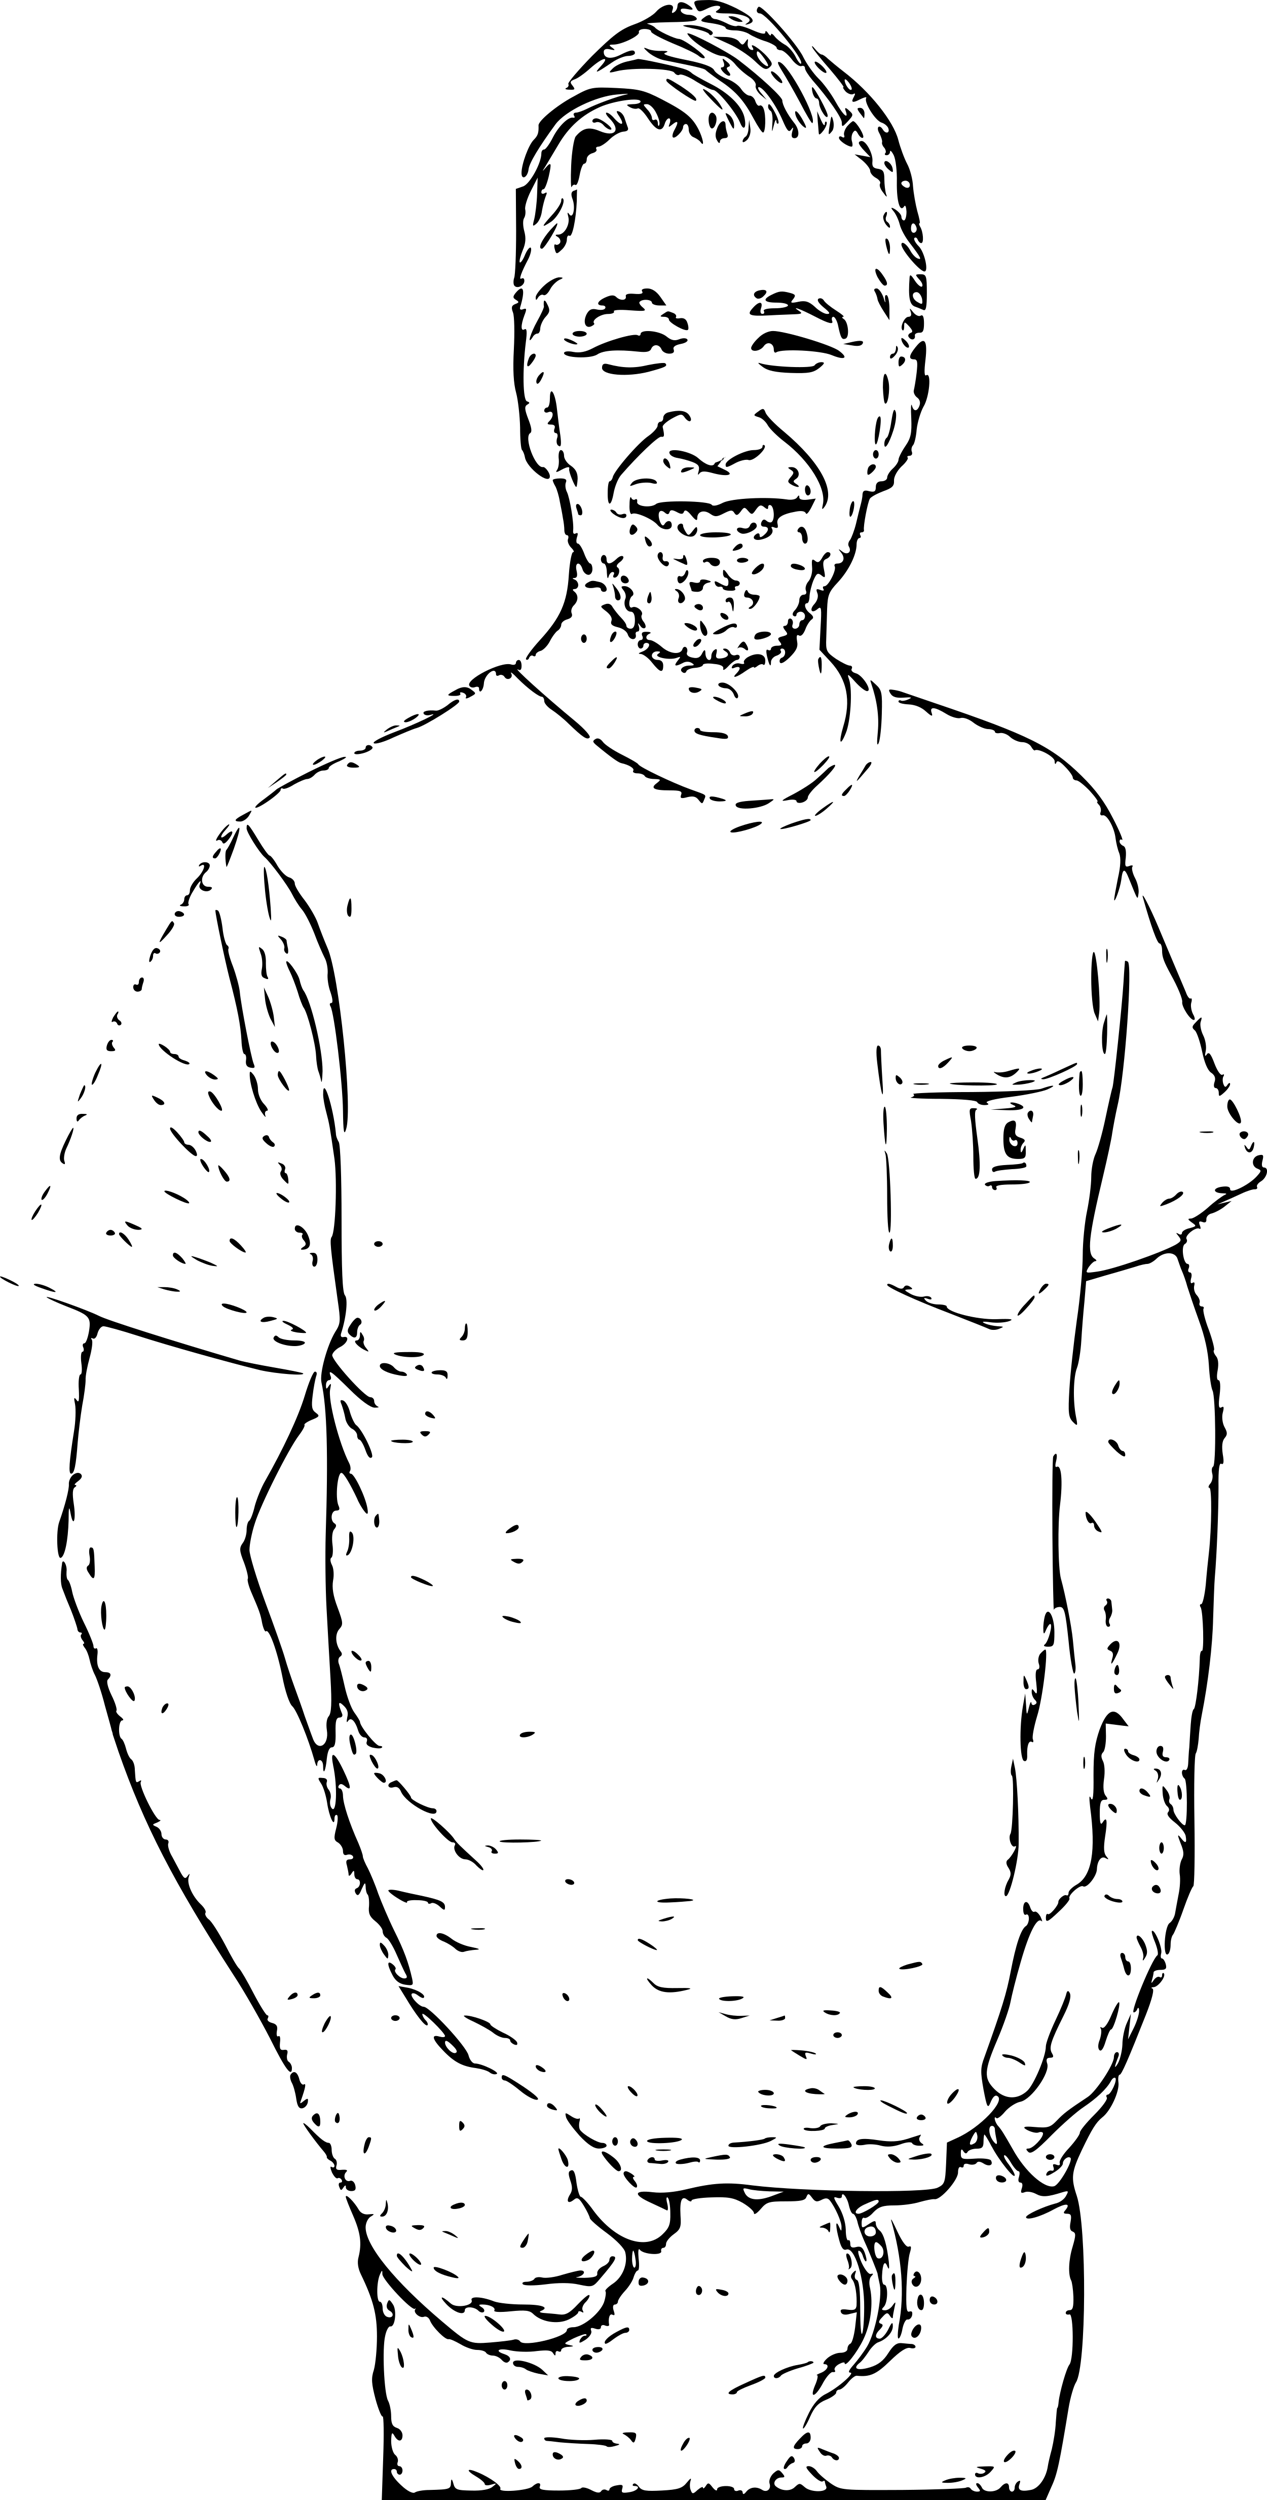 <svg id="Layer_1" xmlns="http://www.w3.org/2000/svg" viewBox="0 0 596.01 1175.64"><path d="M327.2,3.11c1.33,2.8,1.6,2.8,5.73.8,4.4-2.13,8-1.2,4.4,1.07-1.47.93,0,1.33,4.4,1.33,7.73,0,12.93,2.27,10.13,4.27-1.6,1.07-1.6,1.2,0,.8,4.13-1.2,2.53-3.33-5.47-7.47-6.27-3.07-10-4.13-14.4-3.87-5.73.13-6,.4-4.8,3.07h0ZM318.67,2.84c0,1.07-.67,2.4-1.6,2.93-1.07.67-1.2.27-.67-1.2,1.33-3.6-4.53-2.8-7.73.93-1.47,1.73-6.13,4.53-10.4,6-6.27,2.27-9.87,5.07-19.73,14.8-6.53,6.67-11.6,12.67-11.2,13.2.4.67-.13,1.6-.93,1.87-.93.4-.27.8,1.47.8,2.67.13,2.8-.13,1.47-1.87-1.33-1.6-1.2-2.13.8-2.93,1.47-.4,4.8-2.8,7.6-5.33,5.87-5.2,9.47-5.87,4.8-.8-3.33,3.6-2.27,3.33,5.33-1.87,2.53-1.73,5.87-3.07,7.6-3.07s3.2-.67,3.2-1.33c0-1.87-2.13-1.6-6.8.8-4.53,2.27-7.87,1.73-7.87-1.33,0-1.2.93-1.73,3.07-1.2,2.4.53,2.53.4.93-.8-1.73-1.2-1.6-1.47.53-1.47,4,0,12.67-4.27,12-5.87-.27-.8.93-1.47,2.67-1.47s3.2.53,3.07,1.2c-.13.67,4.4,3.07,10,5.47,5.6,2.27,11.2,4.93,12.4,6,1.07.93,2.4,1.33,2.8.93.93-.93-9.87-8.93-12.13-8.93-1.87,0-10.4-4-11.33-5.47-.4-.4-1.87-1.2-3.33-1.6-1.47-.27,3.2-.67,10.4-.8,9.73-.13,13.07-.53,12.67-1.73-.4-.93-2-1.73-3.73-1.73s-3.33-.8-3.73-1.73c-.4-1.2.53-1.47,3.33-.93q3.6.8,1.2-1.2c-3.33-2.67-6.13-2.8-6.13-.27Z"/><path d="M356.8,3.24c-1.33,1.33-.93,3.07.67,3.07,3.07,0,21.07,21.87,19.33,23.6-.27.4-1.6-1.2-2.67-3.47-1.2-2.27-3.47-4.8-5.2-5.6-1.6-.93-3.6-2.53-4.53-3.73-.93-1.2-1.73-1.6-1.73-.8,0,.67-.67.4-1.33-.67-.8-1.2-1.33-1.33-1.33-.4,0,1.07-2,.67-6-1.07-3.33-1.47-6.53-2.4-7.2-2s-2.93-.13-4.93-1.2c-2.13-1.07-4.53-2-5.47-2-.8,0-1.73-.67-2-1.33-.27-.93-1.47-.67-3.07.53-2.4,1.73-2.13,2,3.73,2.8,3.47.53,6.27,1.47,6.27,2.13s2,1.2,4.4,1.2,5.47.8,6.93,1.87c1.47.93,4.93,2.53,7.73,3.33,2.67.93,4.93,2.27,4.93,2.93s.93,1.2,2,1.2,3.2,1.87,4.93,4c1.6,2.27,3.73,3.73,4.67,3.47.93-.4,1.73,0,1.73.93s1.6,3.33,3.47,5.6c7.73,8.8,13.87,17.73,13.87,20s.27,2.13,2.8-.53c2.67-2.93,2.8-3.2.53-5.2q-2.27-2.13-1.6,0c1.73,4.8-1.2,2.27-4.8-4.27-2-3.6-5.6-8.53-8-10.8-2.4-2.4-5.47-6.8-7.07-10-2.93-6.27-19.73-24.93-21.07-23.6h0Z"/><path d="M344,8.97c1.07.67,2.93,1.33,4,1.33,1.73,0,1.73-.13,0-1.33-1.07-.67-2.93-1.33-4-1.33-1.73,0-1.73.13,0,1.33ZM326,13.37c3.73.67,7.07,1.87,7.47,2.53.53.93,1.2.8,1.73,0,1.07-1.73-6.4-4.27-11.73-4.13-3.33.13-2.8.4,2.53,1.6ZM325.07,18.04c3.87,3.87,11.73,8.27,14.67,8.27,1.47,0,4.13,1.6,5.87,3.6,1.6,2.13,4.8,4.8,6.8,6.13,2.13,1.33,3.47,3.2,3.07,4.27-.27.93.67,2.8,2.27,4.27l2.93,2.4-2.53-3.07c-1.47-1.6-1.87-2.93-1.2-2.93,2.13,0,8.13,8.4,11.2,15.6,2.13,4.93,2.93,5.87,4,4.4,1.07-1.47,1.2-1.33.53.93-.53,2.13-.27,3.07,1.07,3.07,2.53,0,2.4-4.13-.27-7.33-3.07-3.87-5.47-8.4-5.47-10.4,0-1.6-10-10.93-20.67-19.07-4.67-3.6-21.6-12.53-23.87-12.53-.4,0,.27,1.07,1.6,2.4ZM342.67,20.57c4,1.73,9.6,5.47,12.27,8,4.13,4,5.33,4.53,6.93,3.2,1.73-1.47,1.6-2.13-.93-5.07-3.33-3.73-8.67-7.2-6.93-4.4.67,1.07.4,1.47-.8,1.07-1.07-.4-1.73-1.87-1.47-3.2.27-2.13.13-2.27-1.07-.53-1.2,1.73-1.6,1.73-3.07-.13-.93-1.2-3.73-2.13-6.93-2.13l-5.33-.13,7.33,3.33ZM361.33,30.84c0,.67-1.2.13-2.67-1.2s-2.67-3.33-2.67-4.53c0-1.6.8-1.2,2.67,1.2,1.47,1.87,2.67,3.87,2.67,4.53ZM382.13,22.31c.53,1.07,4.27,5.73,8.27,10.27,4,4.67,6.8,8.4,6.4,8.4-.53,0,0,.93,1.07,2.13,1.2,1.07,2.8,1.6,3.6,1.07,1.07-.53.93,0-.13,2q-1.47,2.93,2.67.8c2.4-1.2,3.87-1.6,3.47-.93-1.2,2,4.27,10.67,7.2,11.6,1.33.4,2.8,1.6,3.2,2.67.8,2.27-1.2,2.8-2.53.67-1.73-2.8-3.33-1.2-1.73,1.6.93,1.73,1.47,3.6,1.33,4.27-.27.53.27,1.87,1.07,2.67.67.93.93,2.13.4,2.53-.4.53-.13.93.67.93.93,0,1.6-.8,1.6-1.73,0-.8.8-.13,1.73,1.73.93,1.87,1.6,7.47,1.47,12.67-.13,9.07,1.47,14.53,3.47,11.33.53-.8.93.4,1.07,2.53,0,2.27-.53,4.13-1.2,4.13s-1.2-.8-1.2-1.73-1.33-2.4-2.93-3.47q-2.93-1.73-.93.67c1.2,1.33,2.53,4.27,3.07,6.4.53,2.27,2.67,6.13,4.67,8.67,5.2,6.8,6,8.27,3.73,7.33-1.07-.4-2.67-2.13-3.6-4-1.6-2.8-4-4.4-4-2.53,0,2.53,8.53,12.53,10.8,12.67,2.13.13.13-9.07-2.67-11.87-1.6-1.6-2.53-3.47-2-3.87.4-.53,1.2-.13,1.47.67.4.93,1.07,1.73,1.73,1.73,1.33,0,.93-5.33-.53-7.73-.53-.93-.67-1.6-.27-1.6s-.13-2.53-1.07-5.73c-.8-3.07-1.73-8.27-2-11.6-.13-3.2-1.33-8-2.8-10.67-1.33-2.53-3.2-7.6-4.13-11.2-2.27-8.8-13.33-22.67-25.73-32.13-2.93-2.27-6.13-4.93-7.33-6-1.07-1.07-2.4-2-2.93-2-.67,0-2-1.2-3.2-2.67s-1.73-1.73-1.2-.67h0ZM400.53,42.17c-.8.8-3.2-2.53-3.2-4.53.13-.8.93-.13,2,1.2,1.07,1.47,1.6,2.93,1.2,3.33ZM428,86.97c0,1.2-.8,1.6-2,1.2-1.07-.53-2-1.33-2-2s.93-1.2,2-1.2,2,.93,2,2ZM431.07,106.84c.4,1.07,0,2.13-.8,2.53-.93.4-1.73-.4-1.73-1.87,0-2.93,1.6-3.33,2.53-.67Z"/><path d="M305.07,24.71c1.73,1.47,5.07,3.2,7.33,3.6,14,2.8,19.07,3.87,19.6,4.67.4.4,3.47,2.8,6.8,5.07,7.47,4.93,11.33,9.47,15.87,18,1.87,3.47,3.73,6.27,4.27,6.27,1.2,0,1.47-8.27.27-11.2-.4-1.2-1.33-1.87-1.87-1.47-.67.4-1.47-.53-2-2-.4-1.47-1.73-2.67-2.67-2.67-1.07,0-2.8-1.33-4-3.07-1.07-1.73-4-3.87-6.67-4.8-2.53-.93-5.2-2.67-6-4-.8-1.73-4.8-3.2-13.33-4.93-8.13-1.6-11.47-2.8-9.73-3.33,1.73-.67,1.33-.93-1.6-.93-2.13.13-5.2-.27-6.67-.93-2.27-.93-2.27-.67.4,1.73h0Z"/><path d="M294.8,28.97c-2.4.53-5.47,2-6.67,3.33-2,2-1.87,2.13,1.87,1.2,7.33-1.87,26-1.33,27.2.67.67.93,1.73,1.47,2.53.93.8-.4,4.27.93,7.73,3.2,3.47,2.13,7.07,4,8,4,2.13,0,10.53,10.27,12.67,15.33,1.73,4.4,3.2,2.4,2-2.67-1.33-5.33-7.47-11.33-16-15.6-4.4-2.27-8.4-4.53-8.8-5.07-.4-.4-1.73-1.33-3.2-1.73-2.67-1.07-21.07-5.07-22.13-4.8-.4.13-2.67.67-5.2,1.2h0ZM340.4,29.24c.53,1.33.27,2.4-.67,2.4s-.8.67.27,2c.93,1.07,2.27,2,2.93,2,.8,0,.8-.8-.13-1.87-1.2-1.47-1.2-2,0-2.4.93-.27.67-1.2-.93-2.4-2.13-1.87-2.27-1.73-1.47.27h0ZM367.73,33.11c1.6,2.53,5.47,9.2,8.53,14.93,2.93,5.73,5.6,10.13,5.87,9.87,2.4-2.4-11.07-27.33-15.33-28.67-1.33-.53-1.07.67.93,3.87ZM384.67,31.64c1.33,1.47,3.07,2.67,3.73,2.67.8,0,.27-1.2-1.07-2.67s-3.07-2.67-3.73-2.67c-.8,0-.27,1.2,1.07,2.67ZM362.67,33.91c0,.67,1.2,2.4,2.67,3.73s2.67,1.87,2.67,1.07c0-.67-1.2-2.4-2.67-3.73s-2.67-1.87-2.67-1.07Z"/><path d="M313.47,37.91c0,1.2,13.2,10.13,13.87,9.47.93-.93-1.33-3.07-6.93-6.8-6-3.73-7.07-4.27-6.93-2.67ZM269.33,45.64c-7.6,4.13-16.13,11.2-16,13.33.13,3.47-.27,4.8-2.27,6.8-2.4,2.4-5.73,11.33-5.73,15.6,0,3.6,2.93,2,3.33-1.87.4-2.93,4.67-10.13,12.67-21.07,4.67-6.27,19.07-13.2,28.93-14,4.27-.4,6.27-.4,4.4,0-4.13.8-14.27,4.53-18.67,6.8-1.87.93-4.13,1.73-5.07,1.73s-1.33.67-.93,1.33c.53.8.4,1.2-.27,1.07-2.13-.67-6.8,3.73-9.6,9.2-1.6,3.2-3.47,5.73-4.13,5.73-.8,0-1.33.8-1.33,1.87,0,4.53-5.33,14.27-8.53,15.47l-3.47,1.2.13,19.87c0,10.93-.4,20.8-.93,22-.4,1.2-.4,2.8,0,3.47,1.2,1.87,4.8.27,4.8-2.13,0-1.07-.53-1.47-1.33-1.07-1.47.93-.13-2.93,3.2-9.2,1.07-2.13,1.6-4.53,1.2-5.2s-1.6.67-2.67,3.07c-.93,2.4-2.13,4.13-2.53,3.73-.4-.4.27-2.93,1.33-5.6,1.47-3.33,1.6-5.87.8-8.93-.67-2.4-.8-5.2-.13-6.27.67-1.07.8-2.93.53-4.13-.27-1.33.93-5.2,2.67-8.67l3.2-6.27-.27,7.73c-.13,4.27-.8,9.47-1.33,11.73-.93,3.47-.8,3.73.93,2.27,1.2-.93,2.4-3.6,2.67-6,.4-2.4,1.2-5.47,1.73-6.8.8-1.87.67-2.27-.4-1.6-.93.53-1.6.27-1.6-.4,0-.8.4-1.47,1.07-1.47.53,0,1.6-2.67,2.4-6,1.47-6.53,1.2-7.2-1.73-3.73-1.47,1.73-1.33,1.33.13-.93,1.07-1.87,3.87-6.4,6.13-10.27,4.93-8.4,11.2-14,19.6-17.73,6.67-2.93,19.07-4.67,19.07-2.53,0,.67-1.6,1.2-3.6,1.2-3.2.13-3.47.27-1.33,1.47,1.2.67,2.8.93,3.6.53.67-.4,2.8,1.6,4.8,4.67,3.87,5.87,6.53,6.8,7.87,2.67.4-1.47,1.33-2.67,2-2.67s.8,1.07.4,2.27c-.8,2.13-.67,2.13,1.33.53,2.67-2.13,2.93-1.07.8,2.8-.8,1.47-1.07,2.93-.67,3.33.93.93,4.8-2.93,4.8-4.8,0-.8.67-1.47,1.33-1.47.8,0,1.33,1.2,1.33,2.67s1.07,3.2,2.4,3.6c1.2.53,2.67,1.47,3.2,2.27,2,2.8,1.07-2-1.07-6.13-2.93-5.6-6.13-8.27-17.2-14-8.27-4.27-10.67-4.8-21.33-5.33-11.73-.53-12.27-.4-20.67,4.27h0ZM308.67,53.11c1.2,2.27,1.87,4.8,1.47,5.6-.27.93-.67.53-.67-.8-.13-1.33-.67-2-1.47-1.6-.67.4-1.33.13-1.33-.8s-.93-2.8-2.27-4.13c-2-2.27-2-2.4,0-2.4,1.2,0,3.2,1.87,4.27,4.13ZM334,46.17c5.33,5.6,6.93,6.67,5.2,3.73-1.73-3.07-5.2-6.53-7.87-7.87-1.47-.8-.27,1.07,2.67,4.13ZM382.27,43.64c.4,1.47,1.2,2.67,1.87,2.67s1.2,1.07,1.2,2.27c.13,2.8,4,8.53,4,5.73,0-1.73-6.27-13.33-7.2-13.33-.27,0-.27,1.2.13,2.67ZM361.33,50.17c0,.8.53,1.6,1.2,2s1.07,3.07.8,5.87c-.27,4.53-.27,4.67.67.93.53-2.27,1.07-3.2,1.2-2.13,0,1.07.53,1.6.93,1.2.4-.53-.27-2.67-1.47-4.93-2.13-4.13-3.33-5.2-3.33-2.93ZM404.27,52.84c.93,1.2,1.87,2.4,2,2.67.27.27.4-.67.4-2.13s-.93-2.67-2-2.67c-1.6,0-1.6.4-.4,2.13Z"/><path d="M291.47,54.97c2.53,4,.8,4.4-2.53.67-1.2-1.47-2.8-2.67-3.6-2.67-.67,0-.13,1.2,1.33,2.67,5.47,5.47,2.8,9.07-4.53,6-5.07-2.13-8-1.47-11.33,2.53-.8,1.07-1.87,7.2-2.13,13.73-.27,6.4-.13,10.93.27,10,.27-.8,1.07-1.33,1.73-.93s1.47-1.73,2-4.67c.53-2.93,1.47-5.33,2.13-5.33s1.2-.93,1.2-2.13,1.2-2.4,2.67-2.8,2.27-1.2,1.87-1.87,0-1.2.93-1.2,3.33-1.47,5.33-3.47c1.87-1.87,4.8-3.47,6.4-3.6,2-.13,2.67-.8,2-2.27-.4-1.07-1.07-3.07-1.47-4.27s-1.47-2.53-2.53-2.93c-1.47-.53-1.47,0,.27,2.53ZM374.27,54.17c.4,1.47,1.87,3.73,3.33,5.07q2.8,2.4.53-1.87c-2.53-4.93-4.8-6.8-3.87-3.2ZM333.33,56.17c0,1.87.53,3.6,1.2,4.13,1.6.93,3.33-4.13,2.13-6-1.47-2.4-3.33-1.33-3.33,1.87ZM341.33,53.37c0,.27.93,2.4,2,4.4,1.73,3.33,2,3.47,2,1.07,0-1.6-.93-3.6-2-4.53s-2-1.33-2-.93ZM384.67,56.97c.27,2.53.4,5.2.53,6,.13.67,1.07-.13,2.27-1.73,1.2-1.73,1.73-3.47,1.33-3.87-.4-.53-.8,0-.8,1.07-.13,1.07-.93,0-1.87-2.13l-1.73-4,.27,4.67h0ZM390.4,58.31c-.93,5.47-.8,5.6.93,3.47.8-.8,1.07-2.93.67-4.8-.8-3.07-.93-2.93-1.6,1.33Z"/><path d="M278.67,56.97c0,.67.8.93,1.73.53,1.07-.4,2.67.27,3.6,1.47.93,1.07,2.4,2,3.2,2,2.13-.13-4.4-5.33-6.67-5.33-1.07,0-1.87.53-1.87,1.33ZM337.33,60.44c-.93,2.27-.93,4.13,0,5.6.67,1.33,1.33,1.6,1.33.53,0-.8.93-1.6,2.13-1.6,1.47,0,1.87-.67,1.33-2.13-.4-1.2-.8-2.93-.8-4,0-3.07-2.67-2.13-4,1.6ZM352.13,59.91c0,2-.67,4-1.47,4.4-.67.4-1.33,1.47-1.33,2.13,0,.8.93.4,2.13-.67,1.2-1.33,1.87-3.6,1.47-5.73l-.53-3.73-.27,3.6ZM398.53,59.37c-1.07,1.33-1.73,3.2-1.47,4.13.4,1.07,0,1.47-.93.93-.8-.53-1.47-.4-1.47.4,0,1.33,4.13,4.13,6,4.13.4,0,.53-1.07.13-2.4-.4-1.2-.27-3.07.4-4.13.93-1.47,1.47-1.33,2.53.67.8,1.33,1.87,2.13,2.27,1.6.93-.8-3.2-7.6-4.67-7.73-.4,0-1.6,1.07-2.8,2.4h0ZM404,67.24c0,.53,1.2,2.27,2.8,3.87l2.67,2.8-3.73-.67-3.73-.67,3.73,2.93c2,1.73,3.6,3.87,3.6,4.8,0,1.07,1.2,2.53,2.67,3.33s2.4,2,2,2.67c-.53.8.13,2.67,1.47,4.27,1.6,2.27,2,2.4,1.33.67-.4-1.33-.8-4.53-.8-6.93,0-3.6-.53-4.53-2.93-4.93-2.4-.27-2.93-1.2-2.67-3.6.27-3.47-2.93-9.47-5.07-9.47-.8,0-1.33.4-1.33.93h0ZM416,76.71c0,.67.93,2.13,2.13,3.07,1.87,1.6,2.13,1.47,1.73-.67-.53-2.67-3.87-4.67-3.87-2.4ZM269.73,89.77c-1.07.53-1.2,1.73-.4,3.87,1.47,3.87.27,9.73-1.6,7.07-.8-1.2-.93-.8-.4,1.2.93,3.47-1.73,8.4-4.67,8.4-1.6,0-1.73.27-.13,1.2.93.67,1.33,1.87.93,2.67-.53.8-1.47,1.2-2.13.8-.53-.4-.8.53-.4,2,.67,2.67.93,2.67,3.2.53,1.47-1.2,2.53-3.47,2.53-4.8,0-1.47.53-2.27,1.2-1.87,1.33.93,3.07-7.33,3.47-16.27,0-3.07.13-5.6.13-5.47-.13,0-.8.4-1.73.67h0ZM264,94.44c0,1.07-2,4.27-4.53,6.93-4.93,5.47-4.93,6-.27,2.93,3.33-2.27,7.07-9.47,5.6-10.93-.4-.4-.8,0-.8,1.07ZM415.6,101.37c-.4.93.13,2.8,1.2,4.27,1.07,1.33,1.87,1.87,1.87,1.07,0-.93-.53-1.87-1.33-2.4-.67-.4-.93-1.6-.4-2.67.4-1.07.4-2,0-2s-.93.8-1.33,1.73ZM259.07,107.91c-4.13,4.67-6.27,9.07-4.13,9.07,1.33-.13,8.4-12,7.07-12-.13,0-1.47,1.33-2.93,2.93ZM416.8,115.24c1.2,5.07,1.87,5.6,1.87,1.33,0-1.87-.67-3.87-1.33-4.27-.93-.53-1.07.4-.53,2.93ZM412.8,130.31c1.2,2.13,2.67,4,3.33,4,1.73,0,1.47-1.73-.93-5.07-2.93-4.27-4.67-3.6-2.4,1.07ZM427.87,130.57c-.67,9.33,0,12.67,2.53,13.6,1.2.4,3.07,1.2,4,1.6,1.2.53,1.6-1.47,1.6-8,0-8.13-.27-8.8-2.93-8.8s-2.67.13-.67,2.4c1.33,1.33,1.87,2.93,1.33,3.33-.4.53-2-.67-3.33-2.67-1.87-2.93-2.4-3.2-2.53-1.47ZM433.73,140.44c.4,2.67.13,2.93-1.87,1.73-2.93-1.47-3.33-4.8-.67-4.8,1.07,0,2.13,1.47,2.53,3.07h0ZM256.27,134.04c-2.4,2.13-4.27,4.67-4.27,5.73,0,1.6.27,1.6,1.2,0,.67-.93,1.73-1.47,2.4-1.07.8.53,2.13-.67,3.2-2.67.93-1.87,3.07-3.87,4.53-4.53q2.67-1.07-.13-1.07c-1.47-.13-4.67,1.6-6.93,3.6h0ZM242.53,137.77c-1.33,1.73-1.33,2.27.13,3.2,1.6.93,1.6,1.33-.27,2-1.73.67-2,1.6-1.07,4,.67,1.73.8,9.47.4,17.33-.53,9.73-.13,16,1.07,20.4.93,3.47,1.73,10.8,1.87,16.27,0,5.47.4,10.27.93,10.67.4.4,1.07,1.87,1.33,3.33.8,5.07,11.87,13.47,11.73,8.93,0-1.6-2.27-4.53-3.2-4.27-3.6.67-9.2-14.13-6-16,.93-.67.53-2.8-.93-6.53-1.73-4.53-1.87-6-.53-6.8s1.33-1.07-.13-1.6c-1.87-.67-2.13-14.4-.53-27.6.67-5.07.53-6.8-.53-6.27-1.87,1.2-1.87-1.87-.13-6.53,1.2-3.07,1.07-3.47-.53-2.93-1.2.53-1.73.13-1.47-.8,2.53-8.27,1.6-11.33-2.13-6.8h0ZM302.13,137.11c.53.93-.67,1.33-3.6,1.07-3.07-.27-4.4.13-4.13,1.2.4,2-2.67,2.13-4.53.27-1.07-1.07-2.53-.93-4.93.13-4,1.73-4.8,3.87-1.47,3.87,1.07,0,1.6.67,1.2,1.33-.4.8-2.27.93-4,.53-2.27-.53-3.47,0-4.67,2.13-1.87,3.6-.8,6.93,2,5.87,1.2-.53,1.87-1.2,1.47-1.47-1.33-1.47,3.07-4.4,6.53-4.4,1.87,0,3.2-.53,2.8-1.2-.53-.67,2.67-.93,7.47-.53,7.33.53,8.13.4,6.13-1.33-1.33-1.07-2-2.27-1.47-2.67,1.33-1.47,5.73-1.07,5.73.4,0,.67,1.6,1.33,3.47,1.33h3.33l-2.8-4c-1.87-2.67-4-4-6.13-4s-3.07.53-2.4,1.47ZM357.07,136.57c-2.67.67-3.2,2.4-1.07,3.73.8.4,2.27,0,3.33-1.2,2.27-2.13,1.2-3.33-2.27-2.53ZM411.6,137.24c.53.93,1.07,2.53,1.2,3.47s1.47,3.47,2.93,5.73l2.67,4.13v-5.47c0-2.93-.53-5.73-1.2-6.27-.8-.4-1.07.53-.8,2.4.27,1.6-.13,1.07-.8-1.33-.8-2.27-2.27-4.27-3.2-4.27-1.2,0-1.47.67-.8,1.6h0ZM363.07,138.57c-4.67,2.27-3.73,3.73,2.27,3.73,2.93,0,5.33.53,5.33,1.33,0,.67-2.8,1.33-6.13,1.33-3.6,0-5.73.53-5.2,1.33.4.67.13,1.33-.67,1.33-.93,0-1.2-1.07-.67-2.67,1.07-3.33-.93-3.47-3.87-.13-3.07,3.33-1.73,4,7.87,3.47,4.4-.27,9.87-.4,12-.53,3.07-.13,3.6-.4,2-1.47-4.13-2.67.13-1.2,7.6,2.67q8.93,4.67,7.87,2c-.4-1.07-.13-2,.53-2s1.6,1.6,2.13,3.6c1.33,6.4,1.87,7.33,3.6,6.67,2-.67,1.33-7.87-.8-9.2-.93-.53-.93-1.07-.27-1.07.8,0-.8-1.33-3.33-2.93s-5.2-3.73-5.73-4.67c-.67-1.07-1.73-1.33-2.53-.93-.93.67,0,2.13,2.4,4.13,2.8,2.27,3.33,3.07,1.6,3.07-1.2,0-3.87-1.47-5.73-3.33-2.8-2.53-4.53-3.07-7.73-2.4-3.73.8-4,.53-2.53-1.2,1.33-1.73,1.2-2.27-1.33-2.93-4-1.07-5.2-.93-8.67.8h0Z"/><path d="M255.87,141.64c-.13.67-.13,1.87,0,2.4s-1.33,3.73-3.2,7.07c-3.07,5.47-4.93,11.73-2.13,7.47.53-1.07,1.6-1.73,2.27-1.73.67.13,1.33-1.07,1.33-2.53.13-1.47,1.2-3.87,2.53-5.33,2-2.13,2.13-3.2.93-5.6-.8-1.73-1.47-2.53-1.73-1.73h0ZM428.4,146.57c.53,1.6.13,2.4-1.07,2.4-1.87,0-4.13,4.93-2.8,6.27.4.53.8-.27.8-1.6,0-2.53.13-2.53,2.4-.13,1.6,1.87,1.87,2.67.53,3.07-.8.4-1.33,1.2-.8,1.87,1.07,1.73,3.2,1.47,2.93-.53-.27-.8.67-1.47,2-1.47,1.73.13,2.27-.8,2.27-4.4,0-3.07-.53-4.27-1.6-3.6-.8.53-2.4-.27-3.47-1.6-1.73-2.13-1.87-2.27-1.2-.27h0ZM312,147.64c-1.73,1.07-1.6,1.33.4,1.33,1.2,0,2.27.53,2.27,1.33,0,1.47,7.87,5.87,8.93,4.8.4-.27.27-1.87-.27-3.33-.53-1.73-1.73-2.4-3.47-2.13-1.47.27-2.27,0-1.87-.53.4-.67-.27-1.6-1.47-2-2.53-.93-2.13-1.07-4.53.53ZM269.33,156.97c0,.67,1.47,1.33,3.33,1.33s3.33-.67,3.33-1.33c0-.8-1.47-1.33-3.33-1.33s-3.33.53-3.33,1.33ZM301.33,157.11c0,.67-.67.93-1.33.53-1.73-1.07-14.8,2.67-21.2,6.13-3.33,1.73-6.13,2.27-9.07,1.73-2.53-.53-4.4-.27-4.4.53,0,2.27,12.27,2.8,15.6.67,2.93-2,9.47-2.4,19.47-1.33,3.6.4,5.33,0,5.87-1.2.93-2.53,3.87-2.4,4.93.13.4,1.07,2,2,3.6,2,1.87,0,2.53-.67,2.13-1.87-.53-1.2.53-2.13,3.2-2.67,2.27-.4,3.73-1.33,3.2-2.13-.4-.67-2-.8-3.73-.13-2.27.93-3.87.53-6.13-1.33-3.33-2.67-12.13-3.47-12.13-1.07h0ZM356.67,158.97c-1.87,1.73-3.33,3.87-3.33,4.67,0,2.13,4.27,1.6,6-.93,1.73-2.4,4.67-1.33,4.67,1.73,0,1.07.53,1.73,1.2,1.2,2.8-1.73,20.93-.8,26,1.33,6.13,2.53,8.13,1.47,3.47-2-3.73-2.8-25.47-9.33-31.07-9.33-2.13,0-5.07,1.33-6.93,3.33h0ZM265.33,159.51c0,1.07,5.47,3.07,6.27,2.27.27-.13-1.07-1.07-2.93-1.87s-3.33-1.07-3.33-.4h0ZM424,159.24c0,2,2.53,4.93,3.47,4.13.4-.53-.13-1.87-1.33-3.07s-2.13-1.73-2.13-1.07h0ZM400.67,160.84l-4,.93,4.27.67c2.8.53,4.53.13,4.93-1.07q.8-1.87-5.2-.53h0ZM430.8,163.11c-3.33,4.13-3.47,5.87-.8,5.87,1.6,0,1.73,1.33,1.2,6.27-.4,3.6-1.07,7.2-1.33,8.27-.27.93.4,2.53,1.47,3.33,1.33.93,1.73,2.4,1.2,3.87-1.07,2.93-2.8,2.93-3.6-.13-.4-1.2-.53,1.47-.27,6.13.27,6.93-.13,9.2-2.8,13.07-1.73,2.53-3.2,5.47-3.2,6.4s-1.2,2.8-2.67,4.13-2.67,3.2-2.67,4.27c0,.93-1.2,1.73-2.67,1.73-1.73,0-2.67.93-2.67,2.67,0,2.13-.67,2.53-3.07,2-2.27-.67-3.07-.27-3.2,1.6,0,1.33-.53,3.6-.93,5.07-.4,1.47-1.33,5.33-2.13,8.67-.8,3.2-2.13,6.67-2.8,7.6-.8.93-1.07,2.27-.53,3.07,1.47,2.53-.67,4.27-3.07,2.4-2-1.6-2.13-1.47-.53.53,2,2.53,1.07,5.07-1.87,5.07-1.07,0-1.6.53-1.2,1.33.93,1.6-2.93,9.33-4.8,9.33-.8,0-.93.53-.53,1.33.53.8-.13.93-1.47.4-1.87-.67-2.13-.4-1.33,1.6.53,1.47,0,3.33-1.33,4.93-2.67,2.8-1.47,4.93,1.47,2.4,1.73-1.47,1.87-.4,1.33,8.8l-.53,10.4,5.2,5.6c7.87,8.53,9.73,18.27,6,30.53-2.27,7.73-1.47,9.73,1.2,3.07,2.27-5.33,3.2-20,1.6-25.07-1.07-3.07-.8-3.07,2.8.93,2.13,2.4,4.67,4.4,5.6,4.4,2.67,0-2.13-7.6-5.33-8.4-1.47-.4-2.4-1.33-1.87-2.13.4-.8,0-1.47-.93-1.47s-3.87-1.47-6.53-3.2c-4.4-3.07-4.8-3.73-4.53-9.73.13-3.47.27-9.73.4-13.73.27-6.53.8-8,5.07-12.53,5.07-5.47,8.8-12.93,8.8-17.87,0-1.6.67-2.93,1.33-2.93s.8-.67.4-1.33c-.4-.8-.13-1.33.53-1.33.8,0,1.33-.4,1.2-1.07-.4-1.73,1.73-13.07,2.8-14.8.67-.93,3.47-2.4,6.27-3.47,4.13-1.47,5.2-2.4,5.07-4.93-.13-1.73,1.33-4.53,3.47-6.67,2.13-1.87,3.47-3.87,2.93-4.27-.4-.4,0-.8.93-.8s1.47-.8,1.07-1.87c-.4-.93-.13-2.4.53-3.07s1.47-4,1.73-7.47c.4-3.47,1.87-8.27,3.2-10.67,2.8-4.53,3.87-16.4,1.33-14.8-.93.67-1.07-1.6-.4-7.2,1.07-9.2-.4-11.33-4.53-6.13h0ZM421.47,163.91c-.13,1.33-.67,2.4-1.47,2.4-.67,0-1.33.67-1.33,1.6,0,1.07.8.93,2.13-.53,1.2-1.2,1.87-2.93,1.47-4-.53-1.2-.8-.93-.8.53ZM248.8,168.44c-1.47,3.73-.8,5.07,1.2,2.4,1.07-1.33,2-2.93,2-3.6,0-1.73-2.4-.93-3.2,1.2ZM422.67,170.31c0,2.27.27,2.53,1.87,1.07,1.87-1.73,1.6-3.73-.67-3.73-.67,0-1.2,1.2-1.2,2.67ZM283.2,172.97c0,3.47,11.87,4.4,21.87,1.87,7.87-2.13,9.2-2.67,7.87-4-.4-.4-4,0-8,.8-6.67,1.6-11.87,1.47-18.93-.4-2-.53-2.8,0-2.8,1.73h0ZM358.67,172.44c2.4,1.87,6.13,2.67,13.33,2.93,8.4.27,10.53-.13,13.33-2.27,2.67-2.13,2.8-2.8,1.07-2.8-1.2,0-2.67.67-3.2,1.47-.93,1.6-20.13.8-25.47-.93-1.6-.53-1.2,0,.93,1.6ZM253.6,176.44c-.93,1.07-1.6,2.67-1.2,3.6.27.93,1.2.27,2.13-1.47,2-3.73,1.47-4.8-.93-2.13h0ZM415.33,182.31c.13,3.6.53,6.93.93,7.33,1.33,1.33,2.53-6.13,1.73-10.13-1.33-6-2.67-4.53-2.67,2.8ZM258.67,187.37c0,2.4-.53,4.27-1.33,4.27-.67,0-1.33.67-1.33,1.47s.93,1.2,2,.67c2.4-.93,2.67,2,.4,4.27-1.2,1.2-1.07,1.6.8,1.6,1.6,0,2.13.67,1.6,2-.4,1.07-.13,2,.67,2s1.07,1.2.53,2.53c-.4,1.47-.13,3.07.8,3.47,1.07.8,1.33-.53.8-4.8-.53-3.2-1.2-8.8-1.6-12.4-.8-7.87-3.33-11.6-3.33-5.07h0ZM356.67,193.51c-2.4,1.73-2.4,1.87.27,2.67,1.47.4,3.33,2.13,4.27,3.87.93,1.6,4.4,5.07,7.73,7.6,11.87,9.07,19.87,22,18.13,29.6-.53,2.4-.4,2.67.8,1.07,5.33-7.47-2-20.93-18.93-35.2-4.4-3.6-8.27-7.6-8.8-9.07-.8-2.13-1.2-2.27-3.47-.53Z"/><path d="M419.33,197.91c-.53,3.87-1.47,7.33-2.13,7.87-.67.4-1.2,1.73-1.2,2.93,0,3.33,2.13.27,4.27-6.4,1.07-3.33,1.6-7.2,1.07-8.67-.67-2-1.2-.8-2,4.27h0ZM314.4,193.91c-1.33.27-2.4,1.47-2.4,2.53s-.53,1.87-1.33,1.87c-.67,0-1.33.8-1.33,1.87,0,.93-2,3.2-4.27,4.8-4.93,3.33-16.13,16.4-16.8,19.33-.27,1.07-.93,2-1.47,2s-.93,2.4-.93,5.33c-.13,6.8,1.6,6.93,2.8.13.53-2.93,2-6.67,3.47-8.4,7.87-9.07,17.47-18.27,18.93-18,1.47.27,1.6-.4.67-4.53-.27-.8,1.73-2.53,4.27-4,4.4-2.4,4.8-2.4,6.27-.27.93,1.2,2.13,1.87,2.53,1.33.53-.53.13-1.73-.8-2.93-1.6-2-4.93-2.27-9.6-1.07h0ZM412.67,197.11c-1.2,3.33-1.6,11.87-.67,11.87,1.07,0,3.07-12.13,2-13.07-.27-.4-.93.13-1.33,1.2h0ZM340.13,215.77c-2.53,1.87-3.68,1.36-3.95,2.16-.8,2-4.45.5-7.65-2.43-3.6-3.33-14.53-5.33-13.6-2.4.27,1.07,2,2,3.87,2.27,1.73.27,4.8,1.07,6.93,1.87,2.8,1.07,3.47,2,2.93,4.27-.53,1.73-.4,2.13.27,1.2.93-1.2,2.4-1.33,6.27-.27,6.8,1.87,10.8.93,5.87-1.47l-3.6-1.73,2.67-3.47c1.47-1.87-1.6.93,0,0,1.87-1.07-3.63,3.65,0,0,.75-.76,2.53-1.73,0,0h0Z"/><path d="M358.67,210.04c0,.93-1.87,1.6-4.13,1.6-4.27,0-13.2,4.53-13.2,6.8,0,1.6.4,1.6,4.8-.8,2.13-1.07,4.8-1.73,6-1.33,2.27.8,8.93-5.47,7.47-6.93-.53-.4-.93-.13-.93.67ZM262.8,215.37c.27,2,0,4.4-.67,5.47-.93,1.33-.53,1.47,1.6.27,3.2-1.73,4.4-1.87,4-.53-.27,1.2,2.67,8.4,3.33,8.4.27,0,.53-1.73.67-3.87,0-2.8-.93-4.53-3.2-6.13-1.73-1.07-3.2-3.2-3.2-4.67s-.67-2.67-1.47-2.67-1.2,1.6-1.07,3.73h0ZM410.67,213.64c0,1.07.67,2,1.33,2,.8,0,1.33-.93,1.33-2s-.53-2-1.33-2c-.67,0-1.33.93-1.33,2ZM312,216.84c0,.67.8,1.87,1.87,2.67,1.6,1.33,1.73,1.07,1.2-1.07-.67-2.8-3.07-4-3.07-1.6h0ZM408.93,219.24c-.53.4-.93,1.73-.93,2.8,0,1.6.4,1.6,2,.27,1.07-.93,2-2.13,2-2.8,0-1.47-1.87-1.6-3.07-.27ZM320.67,220.97c-.93,1.6.27,1.6,4,0,2.53-1.07,2.53-1.2-.27-1.2-1.6-.13-3.33.4-3.73,1.2ZM371.87,220.84c1.73,1.07,1.73,1.6.13,3.47-1.6,1.87-1.6,2.4.13,3.47,1.07.67,2.53,1.2,3.2,1.2.8,0,.4-.67-.67-1.33-1.73-1.07-1.73-1.47-.13-2.53,2.4-1.6.93-5.47-2.13-5.47-2,0-2,.27-.53,1.2Z"/><path d="M260,225.77c0,.4.53,1.73,1.33,3.07.67,1.33,1.6,4.4,2,6.93.53,2.53,1.2,6,1.47,7.87.4,1.87.67,4.4.67,5.6,0,1.33.53,2.4,1.2,2.4s.93.8.53,1.87c-.4.93.27,2.8,1.47,4,1.2,1.2,1.6,2.13.93,2.13s-1.6,4.67-2,10.53c-.8,13.33-4,20.27-13.6,30.8-4.13,4.53-7.07,8.67-6.53,9.07.4.53,1.2.13,1.47-.8.4-.8,1.2-1.33,1.87-.8.67.4,1.2.13,1.2-.53s1.07-1.6,2.4-1.87c1.2-.4,3.2-2.4,4.27-4.53,1.07-2.13,2.8-4.4,3.6-4.93.93-.53,1.73-1.87,1.73-2.8,0-1.07,1.33-2.13,2.8-2.53,1.87-.53,2.67-1.47,2.13-2.8-.53-1.2,0-2.93,1.2-4,2-2.13,2-4.8-.13-6.4-.8-.67-.67-1.07.4-1.07.8,0,1.6-.8,1.6-1.87s-.8-2.27-1.6-2.53c-1.33-.53-1.33-.8,0-.8,1.07-.13,1.33-1.2.8-3.47-.93-4,1.6-4.53,2.8-.67.4,1.47,1.73,2.67,2.8,2.67s1.87-1.2,1.87-2.67-.53-2.67-1.07-2.67-1.87-2.13-2.8-4.67c-.93-2.53-2.27-4.67-2.93-4.67-.8,0-.93-1.2-.53-2.8.67-2,.53-2.53-.53-2-.93.53-1.33,0-1.2-1.47.4-3.6-1.6-15.33-2.93-18-.67-1.33-.93-3.2-.53-4.4.67-1.47-.13-2-2.67-2-1.87,0-3.47.4-3.47.8h0ZM297.33,226.97c-1.47,1.87-1.33,1.87,1.87.67,2-.67,5.2-.93,7.07-.53,2.4.67,3.2.4,2.53-.67-1.33-2.13-9.47-1.87-11.47.53h0ZM378.67,230.17c0,1.6.67,2.8,1.33,2.8.8,0,1.33-.8,1.33-1.87s-.53-2.4-1.33-2.8c-.67-.4-1.33.4-1.33,1.87ZM296.13,237.37c-.13,2.93.4,4.8,1.2,4.27,1.6-1.07,9.6,2.4,11.87,5.07,2.27,2.8,6.8,2.93,6.8.27,0-2.4-2.13-2.67-3.47-.4-.67.93-1.33.53-2.13-1.47-1.33-3.87-.13-6.13,2.27-4.13,1.2,1.07,1.87,1.07,2.27-.13.4-1.2,1.2-1.2,3.33-.13,2.13,1.2,3.07,1.2,3.47-.13.53-1.07,1.6-.53,3.47,1.73,2.13,2.53,2.8,2.8,2.8,1.2,0-3.07,3.2-4,6.13-1.87,2.13,1.47,3.07,1.47,6.4-.27,3.2-1.6,4-1.73,4.93-.13.93,1.33,1.47,1.2,2.93-.67,1.6-2.27,1.87-2.27,3.47-.4,1.73,2,2,2,3.73-.53,1.6-2.27,2.4-2.4,3.87-1.2,1.47,1.2,1.87,1.2,1.87,0,0-.93.67-1.2,1.33-.8,1.47.93,1.87,6.4.4,7.73-.4.53-1.6.27-2.4-.4-1.2-1.07-1.87-.8-2.53.67-.4,1.2,0,2,1.2,2,2.53,0,2.53,1.87,0,4-1.47,1.2-2,1.2-2,.13,0-.93-.53-1.2-1.33-.8-2.8,1.73-1.2,3.6,2.27,2.67,4-.93,6-3.2,4.8-5.2-.53-.67.13-.93,1.2-.4,1.6.53,1.87.13,1.47-1.73-.67-2.67,1.87-4.53,8.53-5.73,2.67-.53,4.4-.27,4.8.8.27.8,1.33-.4,2.53-2.67l2.13-4.27-3.87.53c-2.4.27-3.87-.13-3.87-1.07,0-1.2-.27-1.2-1.07,0-.53.93-2.67,1.33-4.93.93-9.2-1.33-25.73-.53-30,1.6-2.53,1.33-4.67,1.73-5.2.93-1.2-1.87-23.87-2.27-26.13-.4-2.4,2-9.47,1.2-8.93-1.07.13-1.07-.27-1.47-.93-1.07-.67.53-1.6,0-1.87-.8-.4-.93-.8.53-.8,3.33h0ZM399.73,239.51c-.27,2.27-.13,3.73.4,3.47,1.33-.93,2.4-7.33,1.2-7.33-.53,0-1.33,1.73-1.6,3.87h0ZM271.2,239.11c.4,1.2.8,2.4.8,2.67s.53.53,1.2.53.93-1.2.53-2.67-1.33-2.67-2-2.67c-.8,0-.93.93-.53,2.13ZM288.53,241.64c3.07,2.27,6.13,2.67,6.13.67,0-.67-.8-.93-1.87-.53-1.07.4-2.27.13-2.8-.67-.4-.8-1.6-1.47-2.4-1.47-.93,0-.4.93.93,2Z"/><path d="M352.8,247.11c-.53,1.33-1.73,1.73-3.47,1.2-3.07-.93-3.73,1.33-.67,2.53,2.13.8,7.33-1.73,7.33-3.47,0-2-2.4-2.27-3.2-.27h0ZM296.53,248.17c-1.07,2.93.4,4.4,2.4,2.4,1.2-1.2,1.2-2,0-3.2s-1.73-.93-2.4.8h0ZM318.67,248.04c0,2.27,4.8,5.07,7.33,4.13,1.07-.4,2-1.87,2-3.07-.13-1.73-.4-1.73-2.13.53s-2.13,2.4-3.2.67c-.67-1.07-1.33-2.4-1.33-3.07,0-1.73-2.67-1.07-2.67.8ZM375.33,248.97c-.4.67-.13,1.33.53,1.33.8,0,1.47,1.2,1.47,2.67s.67,2.67,1.33,2.67c1.47,0,1.73-2.67.53-5.87-.93-2.4-2.67-2.8-3.87-.8ZM329.33,251.64c0,.8,3.07,1.2,7.33,1.07,9.47-.53,9.47-2.4,0-2.4-4.13,0-7.33.67-7.33,1.33ZM303.6,254.17c.4,1.6,1.2,2.8,1.87,2.8,1.87,0,1.47-2.13-.67-3.87-1.6-1.33-1.73-1.07-1.2,1.07h0ZM345.47,257.51c-1.33,1.6-1.07,1.73,1.07,1.2,1.6-.4,2.8-1.2,2.8-1.87,0-1.87-2.13-1.47-3.87.67ZM309.33,261.37c0,1.87,2.67,4.93,4.27,4.93.53,0,1.07-.67,1.07-1.33,0-.8-.8-1.2-1.6-1.07-.93.27-1.6-.67-1.33-2,.27-1.2-.27-2.27-1.07-2.27-.67,0-1.33.8-1.33,1.73ZM386.67,262.44c-1.2,2-2,2.4-3.33,1.2-1.33-1.07-1.6-.53-1.33,2.93.27,2.53-.53,5.33-1.6,6.67-1.2,1.33-1.73,3.2-1.33,4.4.53,1.2.13,2-1.07,2-1.07,0-2,1.2-2,2.53,0,1.47-.93,3.47-2,4.67-1.2,1.2-1.47,2.27-.67,2.8.67.4,1.33.13,1.33-.53,0-.8.93-1.47,2-1.47s2,.93,2,2-.53,2-1.33,2c-.67,0-1.33.93-1.33,2s-.93,2-2,2-1.6-.8-1.2-1.87c.4-1.07.13-2.27-.67-2.8-.8-.4-1.47.13-1.47,1.2,0,1.2-.67,2.13-1.47,2.13-1.07,0-.93.67.13,2.13,1.47,1.73,1.33,2.13-1.2,2.8-2.27.53-2.53,1.07-1.33,2.53,1.2,1.47.93,1.87-1.33,1.87-1.47,0-2.8.67-2.8,1.47,0,.67-.67.93-1.33.53-.93-.53-1.07.4-.53,2.93,1.07,4.53,1.87,5.6,1.87,2.67,0-1.07,1.2-2.53,2.67-2.93,1.47-.53,2.4-1.47,2-2.13-.53-.67-.13-1.2.53-1.2,2,0,1.87,3.6,0,4.27-.93.27-1.33,1.33-1.07,2.13.4,1.07,2,.27,4.67-2.27,3.2-3.2,4-4.93,3.47-7.6-.4-2.53-.13-3.33.93-2.67.93.53,2-.53,2.93-2.8.67-2,2.13-4.13,2.93-4.67,1.2-.8.93-1.6-.67-2.93-2.4-1.73-3.2-4.8-1.33-4.8.53,0,1.07-1.47,1.07-3.33.13-1.87.93-5.2,1.87-7.47,1.47-3.33,2-3.6,3.73-2.27,1.73,1.47,2,1.2,1.2-2.67-.67-3.2-.4-4.53,1.07-5.07,2.27-.93,2.67-3.2.67-3.2-.67,0-1.87,1.2-2.67,2.8ZM282.67,262.97c0,1.07.67,2,1.33,2,.8,0,1.47,2,1.47,4.27.13,2.4.4,3.33.8,2,.27-1.2,1.2-2.27,1.87-2.27.8,0,.93.53.53,1.33-.4.67-.27,1.33.4,1.33,1.87,0,3.07-3.73,1.47-4.8-.8-.4-.4-1.47,1.07-2.53,1.33-.93,2-2.27,1.47-2.67-.53-.53-1.87,0-3.07,1.2-2.8,2.67-4.67,2.8-4.67.13,0-1.07-.53-2-1.33-2-.67,0-1.33.93-1.33,2h0ZM321.33,262.17c0,.67-1.33.93-2.93.67-1.73-.27-2.13-.13-1.07.27,1.07.53,2.93,1.47,4.27,2,1.73.93,2,.67,1.47-1.47-.67-2.8-1.73-3.6-1.73-1.47h0ZM330.67,263.77c0,.67.53,1.07,1.2.53.67-.4,1.6-.13,2.13.67,1.33,2,4.67,1.6,4.67-.67,0-1.33-1.33-2-4-2-2.13,0-4,.67-4,1.47ZM346.67,263.51c0,.8,1.2,1.2,2.67,1.07,1.47-.13,2.67-.67,2.67-1.2s-1.2-1.07-2.67-1.07-2.67.53-2.67,1.2ZM355.33,267.11c-1.2,1.2-1.87,2.4-1.6,2.67.93,1.07,4.67-.93,5.47-2.93.93-2.53-1.2-2.4-3.87.27Z"/><path d="M372,266.17c0,.67,1.47,1.47,3.33,1.73,3.73.8,4.53-.8,1.2-2.13-2.93-1.07-4.53-.93-4.53.4ZM322.27,269.51c-.53,1.2-1.47,1.87-2.27,1.47-.67-.4-1.33.13-1.33,1.2,0,1.2.53,2.13,1.2,2.13,1.87,0,4.4-3.73,3.87-5.6-.4-1.07-.93-.8-1.47.8h0ZM340.13,269.24c-.13,1.33.53,2.4,1.2,2.4.8,0,1.33.93,1.33,2,0,2.4-.67,2.53-4.27.53-2.13-1.2-2.53-1.07-2,.4.27.93,1.33,1.6,2.13,1.33.8-.13,1.47.13,1.47.67,0,.67,1.47,1.2,3.33,1.2,1.87.13,2.93-.27,2.53-.93-.4-.67,0-1.2.67-1.2.8,0,1.47-.67,1.47-1.33,0-.8-.8-1.33-1.87-1.33-.93,0-2.8-1.33-3.87-3.07-1.73-2.4-2.13-2.53-2.13-.67ZM292,272.17c0,1.2.93,2.13,2.13,2.13s1.87-.67,1.6-1.6c-.8-2.4-3.73-2.8-3.73-.53h0ZM329.33,273.24c0,.8-1.2,1.07-2.8.67-2-.53-2.53-.27-2,1.33.4,1.07.8,2.27.8,2.53s1.2.53,2.67.53,2.67-.8,2.67-1.87,1.07-2.13,2.4-2.4c1.87-.4,1.73-.67-.67-1.33-1.73-.4-3.07-.27-3.07.53h0ZM276.13,274.17c-2.27,1.47,0,2.93,3.73,2.13,1.47-.27,2.8,0,2.8.8,0,.67.67,1.2,1.33,1.2,2.67,0,1.2-3.73-1.6-4.53-3.87-.93-4-.93-6.27.4h0ZM288.53,276.04c.4,1.33.8,3.33.8,4.4s.67,1.87,1.33,1.87c2,0,1.6-2.93-.93-6-1.87-2.4-2-2.4-1.2-.27h0Z"/><path d="M293.33,277.64c.93,1.07,1.33,2.93.8,4-1.07,2.8.4,6,2.67,6,1.2,0,1.87,1.47,1.87,4,0,2.67-.67,4-2,4-1.07,0-2-.67-2-1.33,0-.8-1.07-2.4-2.53-3.87-1.33-1.33-3.07-3.6-3.87-4.8-.8-1.6-2-2.13-3.73-1.47-2.4.93-2.27,1.07.67,3.33,2,1.6,2.93,3.2,2.4,4.53-.53,1.47.27,2.27,3.07,2.93,2.27.53,4.27,2,4.67,3.47.93,2.8,4.27,2.8,3.73,0-.27-.8.13-1.47.93-1.47.67,0,.93-1.07.53-2.4-.67-1.87-.53-1.87.67-.27.67,1.07,1.73,1.47,2.27.93.53-.4.13-1.73-.67-2.8-.93-1.07-1.33-2.53-.93-3.2,1.07-1.73-2.67-4.67-4.53-3.6-.67.4-1.33-.27-1.33-1.87,0-1.47.67-3.07,1.33-3.47,1.87-1.2-.93-4.67-3.6-4.67-1.73,0-1.73.4-.4,2h0ZM318.4,278.04c.93.67,1.33,2.13.8,3.33-.93,2.4,1.47,3.2,2.8.93,1.07-1.73-1.6-5.33-3.87-5.33-.93,0-.8.4.27,1.07h0ZM350.27,278.71c-.53,1.47-.13,2.27,1.07,2.27,2.67,0,4,2.8,1.87,4.13-1.33.8-1.33,1.2-.27,1.2,1.47,0,4.4-4,4.4-5.87,0-.4-1.2-.8-2.53-.8-1.47,0-2.8-.67-3.07-1.6-.4-.93-.93-.8-1.47.67h0ZM304.93,280.17c-.53,1.33-.67,2.8-.27,3.2,1.2,1.2,2.27-.8,1.73-3.33-.4-2.27-.53-2.27-1.47.13ZM341.33,282.44c0,.67.53,1.07,1.2.53.67-.4,1.6.93,1.87,2.93q.53,3.47.8-.67c.13-2.93-.4-4.27-1.87-4.27-1.07,0-2,.67-2,1.47ZM326.67,285.11c0,.53.93,1.2,2,1.73,1.2.4,2,0,2-1.07,0-.93-.93-1.73-2-1.73s-2,.53-2,1.07ZM338.93,289.24c.67,2,3.73,3.07,3.73,1.33,0-.67-.93-1.73-2.13-2.13-1.33-.53-1.87-.13-1.6.8ZM329.33,293.64c0,3.73,2.13,6.67,3.2,4.8.53-.8,0-2.8-1.07-4.4-2-2.8-2.13-2.8-2.13-.4h0ZM323.73,295.11c1.73,1.2,3.47,1.73,4,1.2,1.07-1.07-2.27-3.33-5.07-3.33-1.2,0-.8.8,1.07,2.13ZM338.67,295.77c-3.73,2-4.13,2.53-1.73,2.53,1.6,0,3.87-.93,4.93-2.13,1.2-1.07,2.67-1.6,3.47-1.2.67.4,1.33.13,1.33-.53,0-2-2.53-1.6-8,1.33ZM287.47,299.11c-1.33,3.33.13,3.87,1.87.67.8-1.6.93-2.8.13-2.8-.67,0-1.6.93-2,2.13ZM302.13,298.97c.53,1.07.13,2-.67,2s-1.47.93-1.47,2,.67,2,1.33,2c.8,0,1.33-.67,1.33-1.33,0-.8.67-1.33,1.33-1.33,2.53,0,1.33,2.8-1.6,4-2.13.8-2.4,1.2-.93,1.2,1.2.13,3.6,1.87,5.33,4.13,3.73,4.67,5.2,5.07,5.2,1.33,0-1.73-.93-2.67-2.67-2.67-1.47,0-2.67-.93-2.67-2s1.07-2,2.4-2c1.73,0,1.87.27.53,1.2-2.4,1.47,5.33,3.07,8.67,1.87,2.13-.8,2.13-.67.53,1.33-2,2.53-1.2,2.93,2.4,1.07,1.33-.8,3.07-.8,4.27,0,1.47.93,1.2,1.2-1.07,1.2-3.2,0-5.2,2-3.2,3.2.67.53,1.47.27,1.73-.53.13-.67,2-1.47,4.13-1.6,2-.13,3.6-.8,3.6-1.33,0-.67,2.27-.93,5.07-.53,3.33.27,4.8,1.07,4.53,2.27-.27,1.07.8.53,2.4-1.2,1.47-1.6,3.33-2.93,4-2.93.8,0,1.33-.67,1.33-1.47s-.8-1.2-1.87-.8c-1.07.4-2.27-.13-2.67-1.2-.4-1.07-1.47-1.87-2.4-1.87-1.2,0-1.2.4.27,1.33,2.27,1.33,1.07,3.07-2.53,3.33-1.73.13-2.27-.53-1.73-2.4.4-1.87.13-2.4-.8-1.73-.93.53-1.6,1.87-1.6,2.93,0,3.2-2.67,2.13-2.8-1.2q0-2.93-1.47-.13c-.93,2-2.13,2.67-4.53,2.13-2.13-.4-3.07-1.33-2.67-2.4.4-.93.13-2.13-.53-2.53-.53-.4-1.33,0-1.6.93-.93,2.8-5.87,2.27-9.6-.93-2.13-1.87-4.67-3.33-5.73-3.33-2.13,0-2.27-2.27,0-3.07.8-.4.27-.8-1.33-.8-2.13-.13-2.8.4-2.27,1.87h0ZM355.33,298.44c-.53.8-.67,1.73-.27,2,.93,1.07,7.6-.93,7.6-2.27,0-1.73-6.27-1.47-7.33.27ZM273.33,300.31c0,1.07.67,2,1.33,2,.8,0,1.33-.93,1.33-2s-.53-2-1.33-2c-.67,0-1.33.93-1.33,2Z"/><path d="M327.07,301.77c-.93.93-1.2,2-.67,2.27.53.4,1.73-.13,2.53-1.2.93-.93,1.2-2,.67-2.27-.53-.4-1.73.13-2.53,1.2ZM347.87,303.24c-.93,1.33-1.2,2-.67,1.47.67-.53,2-.4,3.07.4,1.87,1.73,2.27.13.53-2.53-.8-1.33-1.47-1.2-2.93.67h0ZM351.6,309.11c-1.2.8-2,1.87-1.6,2.53.4.53-.4.8-1.87.4-1.33-.4-2.93.13-3.6,1.07-.67,1.2-.27,1.47,1.2.8,2.67-.93,2.93.53.67,2.8-2.53,2.53.13,1.87,4.4-1.2,2.13-1.47,3.87-2.27,3.87-1.73,0,.4.8.13,1.73-.67,1.07-.8,2.27-1.07,2.67-.53.53.4.93-.4.93-2,0-3.2-4.13-4-8.4-1.47h0ZM287.47,311.11c-2.4,2.27-2.67,3.2-1.07,3.2.53,0,1.73-1.2,2.67-2.67,2-3.2,1.2-3.47-1.6-.53ZM384.93,309.91c-.27.67,0,2.8.53,5.07q.93,3.87,1.07-1.07c.13-4.67-.4-6.13-1.6-4h0ZM242.67,311.77c0,.8-1.07,1.07-2.27.67-4.8-1.47-21.47,7.07-19.6,10,.4.8,1.6,1.07,2.67.67s1.87-.13,1.87.53c0,3.07,2,1.07,2.27-2.13.13-4.27,5.73-8.53,5.73-4.4,0,.67.67.93,1.47.4.8-.4,2-.13,2.53.8,1.33,2.13,4.4.4,3.07-1.73-.4-.93.93.13,3.07,2.4,4.8,4.8,10,8.67,11.47,8.67.53,0,1.07.93,1.07,2s1.6,2.93,3.73,4.27c2,1.33,5.47,4.13,7.73,6.4,6.67,6.4,8.67,7.73,9.87,6.53.67-.67-2.27-4-6.93-7.87-13.6-11.2-29.73-25.73-26.67-24.13,1.07.67,1.6,0,1.6-1.73,0-1.6-.53-2.8-1.33-2.8-.67,0-1.33.67-1.33,1.47h0ZM409.87,321.51c2.67,7.87,3.73,15.2,3.07,22.53-.53,5.33-.4,7.2.4,5.33.67-1.47,1.33-7.73,1.47-13.73.27-9.73,0-11.2-2.8-13.73-2.67-2.53-2.93-2.67-2.13-.4h0ZM338,322.31c.4.67,2,1.33,3.47,1.33s3.07,1.2,3.73,2.93c.53,1.6,1.47,2.27,1.87,1.47,1.2-1.87-4-7.07-7.2-7.07-1.47,0-2.27.53-1.87,1.33ZM214.4,324.44c-4.53,2.4-4.67,2.8-.4,2.8,1.73,0,2.93-.4,2.53-1.07s.27-.8,1.33-.4c1.2.4,1.73,1.47,1.33,2.13-.53.8.53.67,2.13-.27,2.8-1.47,2.8-1.6.4-3.33q-2.93-2.4-7.33.13h0ZM324,323.77c0,1.87,2.67,2.67,4.8,1.47,1.87-1.07,1.6-1.33-1.33-1.87-1.87-.4-3.47-.27-3.47.4h0ZM418.93,326.17c.93,1.6,2.8,2.13,6.27,1.87,3.6-.27,4.13-.13,2.13.8-1.47.67-3.07.93-3.6.53-.67-.27-1.07,0-1.07.53,0,.67,2.13,1.2,4.8,1.33,2.93.13,6,1.33,8.13,3.33,2.67,2.4,3.33,2.53,2.67.67-1.07-3.07,1.33-2.93,6.8.4,2.53,1.6,5.6,2.4,6.8,2,1.33-.4,4,.53,6,2.13,2,1.6,5.07,2.93,6.8,3.07,1.87,0,3.33.67,3.33,1.2,0,.67,1.07.93,2.4.67,1.2-.27,3.47.53,4.8,1.87,1.47,1.33,4,2.4,5.6,2.4,1.73,0,3.6.93,4.27,2.13s1.47,2,1.73,1.73c1.73-1.07,9.2,2.93,9.33,5.07,0,1.47.4,1.73.8.67.4-1.2,1.73-.53,4.13,2,2,2,3.6,4.27,3.6,5.07,0,.67.8,1.33,1.73,1.33s3.73,2.27,6.27,4.93c2.53,2.8,4.13,5.07,3.6,5.07-.4,0-.13.67.67,1.47s1.2,2.4.8,3.47c-.4,1.07,0,1.73,1.07,1.47,2-.4,5.47,5.87,6,10.93.27,2,.93,5.07,1.73,6.93.8,2.27.67,6-.67,11.87-.93,4.67-1.73,9.07-1.73,9.87,0,2.27,2.8-5.2,3.33-9.2.67-5.6,1.6-5.73,3.6-.67,4.4,10.8,4,10.27,4.53,6.93.27-1.6-.4-4.8-1.6-7.07-1.2-2.27-1.73-4.67-1.33-5.33.53-.8-.13-.93-1.47-.4-1.87.67-2.13.13-1.6-4,.27-3.2-.13-5.07-1.2-5.47-.93-.4-1.73-1.33-1.73-2.13s.53-1.2,1.2-.67c.67.4-1.2-4.27-4.27-10.13-4-7.87-8.13-13.47-14.93-20.13-14-13.73-24.93-19.2-68.67-34-7.73-2.67-14.93-5.07-16-5.47s-3.07-.8-4.27-.93c-1.73-.27-1.87.13-.8,1.87h0ZM337.33,329.37c1.87,1.07,3.6,1.6,4,1.33.93-.8-3.07-3.07-5.33-3.07-1.07,0-.53.8,1.33,1.73ZM210.27,331.77c-2,1.47-4.27,2.53-5.2,2.4-3.73-.4-6.53.27-5.73,1.47.4.67,1.73.93,3.07.53,5.87-1.73-6.93,4.4-16.93,8.13-6.27,2.4-10.53,4.67-9.6,5.2.8.53,4.93-.67,9.07-2.67,4.27-1.87,9.2-4,11.2-4.53,4.13-1.2,19.73-10.93,19.87-12.4,0-1.73-2.27-1.07-5.73,1.87h0ZM350,335.64c-2.53,1.07-2.53,1.2.27,1.2,1.6.13,3.33-.53,3.73-1.2.93-1.6-.27-1.6-4,0Z"/><path d="M192,337.64c-2.13,1.2-2.53,1.87-1.2,2,1.07,0,3.2-.93,4.67-2,3.2-2.4.93-2.53-3.47,0ZM181.87,343.11q-2.53,2,.13.8c1.47-.67,3.6-1.6,4.67-2,1.73-.67,1.73-.8-.13-.8-1.07-.13-3.2.8-4.67,2ZM326.67,343.51c0,1.47,2.27,2.27,10.53,3.47,4.53.8,5.6.53,5.2-.8-.4-1.2-2.8-1.87-6.8-1.87-3.47,0-6.27-.4-6.27-1.07,0-.53-.53-.93-1.33-.93-.67,0-1.33.53-1.33,1.2h0ZM280.13,347.51c-1.47.93-1.33,1.33.13,2.67,7.07,5.87,10.67,8.4,12,8.67,3.73.8,6.4,2.53,5.6,3.6-.4.67.53,1.2,2,1.2s3.07.53,3.47,1.33c.4.67,2.4,1.33,4.4,1.33,3.2.13,3.33.27,1.33,1.87-3.33,2.4-1.6,3.47,5.73,3.47,5.33,0,6.27.4,5.6,2.13-.53,1.6,0,1.87,2.93,1.07,2.8-.67,4.13-.27,5.33,1.33,1.6,2,1.73,2,2.53,0,1.07-2.67,1.6-2.13-6.53-5.07-8.13-2.93-23.87-10.4-24.4-11.73-.27-.53-3.73-2.53-7.73-4.53s-8-4.67-8.93-6c-1.07-1.47-2.4-2-3.47-1.33h0ZM172,351.64c0,.67-1.2,1.33-2.67,1.33s-2.67.53-2.67,1.2,2,.67,4.67-.13c2.53-.8,4.27-2,3.87-2.67-.93-1.47-3.2-1.33-3.2.27ZM148.8,357.64c-1.47,1.07-2,2-1.33,2,.8,0,2.53-.93,4-2,1.33-1.07,2-1.87,1.2-1.87-.67,0-2.53.8-3.87,1.87ZM145.33,362.97c-7.73,3.87-14.53,7.6-15.33,8.27-.67.67-3.33,2.67-5.6,4.4-6.67,4.8-5.2,5.87,1.6,1.2,3.33-2.27,6-4.67,6-5.33,0-.8.53-1.07,1.07-.67.67.4,3.07-.53,5.33-2,2.4-1.33,5.2-2.53,6.13-2.53s2.53-.93,3.47-2,2.8-2,4.13-2c1.47,0,2.53-.53,2.53-1.2s2.27-2.13,5.07-3.2c2.8-1.33,3.87-2.13,2.27-2-1.47,0-8.93,3.2-16.67,7.07ZM385.6,359.11c-4.27,4.93-2.93,5.33,1.73.53,2.13-2.27,3.33-4,2.53-4-.67,0-2.53,1.6-4.27,3.47h0ZM163.33,359.64c-.53.8.8,1.33,2.93,1.33,2.93,0,3.33-.27,1.73-1.33-2.53-1.6-3.6-1.6-4.67,0ZM407.2,359.91c-.53.93-1.87,3.2-3.07,5.07-2,3.47-1.47,3.07,3.73-3.07,1.87-2,2.53-3.6,1.73-3.6s-1.87.8-2.4,1.6ZM389.73,361.11c-.8.8-3.2,3.07-5.33,4.93-2,2-7.07,5.2-11.07,7.33-6,3.07-6.53,3.6-2.93,2.93,2.4-.53,4.27-.27,4.27.4,0,.8,1.2,1.07,2.67.67s2.67-1.47,2.67-2.4,2-3.47,4.4-5.6c5.87-5.33,9.6-9.73,8.13-9.73-.67.13-1.87.8-2.8,1.47h0ZM130,367.11l-4,3.47,4.4-2.93c2.27-1.6,4.27-3.07,4.27-3.47,0-.93-.53-.67-4.67,2.93ZM398.13,371.11c-2.4,2.27-2.67,3.2-1.07,3.2.53,0,1.73-1.2,2.67-2.67,2-3.2,1.2-3.47-1.6-.53ZM334,375.64c.4.67,2.8,1.33,5.07,1.2q4.13-.13.93-1.2c-4.8-1.47-6.93-1.47-6,0ZM352.4,376.57c-5.07.4-6.8,1.07-6.27,2.27.93,2.4,11.73,1.47,15.6-1.2,2.8-1.87,2.8-2,.27-1.73-1.47.13-5.73.4-9.6.67h0ZM386.67,380.31c-2.53,1.87-3.87,3.33-3.07,3.33.67,0,3.07-1.47,5.2-3.33,4.93-4.27,3.73-4.27-2.13,0Z"/><path d="M114.4,383.11c-4.27,2.27-4.67,3.2-1.33,3.2,1.2,0,3.07-1.2,4-2.67,1.87-3.2,2-3.07-2.67-.53ZM372.27,387.24c-3.2,1.2-5.47,2.27-5.2,2.53.67.67,14.27-3.33,14.27-4.13,0-1.07-2.93-.53-9.07,1.6h0ZM348,388.57c-3.33,1.2-5.2,2.4-4.13,2.8,1.87.67,12-2.13,14.13-4,2-1.73-3.47-1.07-10,1.2ZM105.07,389.91c-2.93,3.47-4.4,6.27-2.67,5.2.67-.4,1.73,0,2.13.8.4,1.2,1.2.93,2.67-.8,3.07-3.73,2.67-5.6-.53-2.8-3.2,2.93-3.6,1.2-.4-2.27,1.2-1.33,1.87-2.4,1.47-2.4s-1.6,1.07-2.67,2.27h0ZM116,389.51c0,1.87,5.87,11.2,8.4,13.47,2.93,2.53,10.93,13.33,12.93,17.33,1.07,2.13,3.07,5.47,4.67,7.33s4.13,6.93,5.87,11.33c1.6,4.4,3.87,9.47,4.8,11.33,1.07,1.87,1.6,5.2,1.47,7.33-.27,2.13.27,6.13,1.33,8.93,1.07,3.2,1.2,5.07.4,5.07s-.93.67-.4,1.6c1.73,2.8,5.73,35.87,5.87,49.07.13,10.13.53,11.87,1.47,8.67,3.2-9.73-3.33-73.47-8.8-85.33-1.6-3.73-3.6-8.93-4.53-11.6-.93-2.67-3.73-7.47-6.13-10.67-2.53-3.2-4.67-6.67-4.67-7.87s-1.2-2.53-2.67-2.93c-1.47-.4-3.87-2.8-5.47-5.47-1.47-2.67-3.2-4.8-3.73-4.8s-2.93-3.33-5.33-7.33c-4.67-7.73-5.47-8.53-5.47-5.47h0ZM109.73,393.77c-1.33,2.93-2.8,5.47-3.2,5.87-.67.53-.67,4.67,0,8,.13.4,1.6-3.47,3.47-8.53,3.6-10.27,3.47-13.33-.27-5.33ZM101.73,400.44c-2,2.13-2.13,3.2-.53,3.2,1.07,0,3.2-4,2.53-4.67-.27-.27-1.2.4-2,1.47ZM93.73,406.71c-.4.8-.13.93.67.4,2.93-1.87,1.6,2.67-1.73,5.87-1.87,1.73-3.33,4.27-3.33,5.6s-.53,2.4-1.33,2.4c-.67,0-1.33.8-1.33,1.87s-.8,2.27-1.6,2.53c-.93.4-.4.8,1.33.8,1.73.13,2.8-.4,2.27-1.07-.4-.67.53-3.47,2.13-6,2.8-4.8,4.4-6.27,3.07-2.93-.8,2.27,3.47,4,5.33,2.13.93-.93.53-1.33-1.33-1.33-3.2,0-3.87-4.4-1.07-6.8,1.07-.8,1.87-2.27,1.87-3.2,0-1.87-3.73-2.13-4.93-.27h0Z"/><path d="M124.53,416.97c.4,5.47,1.47,11.73,2.13,14,.93,3.2,1.07,2.4.67-4-.8-11.07-2-18.4-2.93-19.33-.4-.4-.4,3.87.13,9.33ZM537.73,422.31c3.73,13.33,6.67,21.33,7.73,21.33.67,0,1.2,1.47,1.2,3.33,0,3.07.8,5.2,4.13,11.33,3.2,5.73,5.6,11.47,5.33,12.93-.27,2.13,3.73,8.4,5.47,8.4.67,0,.53-1.2-.4-2.8-.8-1.6-1.2-4-.8-5.33s.27-2.27-.27-2c-.53.4-1.6-.93-2.27-2.93-.8-2-3.2-7.47-5.2-12.27s-5.6-13.2-7.87-18.67c-4-9.47-8.27-17.6-7.07-13.33h0ZM163.47,425.77c-.53,2-.27,4.27.4,4.93,1.07,1.07,1.47,0,1.47-3.47,0-5.87-.67-6.27-1.87-1.47ZM82.27,429.37c-.4.93.4,1.73,1.87,1.73,2.93,0,3.33-1.6.67-2.53-1.07-.4-2.13,0-2.53.8ZM101.33,428.17c0,2.13,4.4,23.07,6.53,31.47,4,15.07,5.33,22.67,5.73,29.6.13,3.6.8,6.4,1.33,6.4.67,0,1.07,1.33.8,2.93-.27,2.13.4,3.2,2.13,3.47,2,.4,2.27,0,1.47-1.87-1.2-2.93-5.87-26.93-6.53-33.87-.27-2.53-1.73-7.87-3.2-11.87-1.6-4-2.53-7.73-2.13-8.27.27-.53,0-1.33-.67-1.73-.67-.53-1.73-4.13-2.13-8.13-.53-4.13-1.47-7.73-2.13-8.13-.67-.4-1.2-.4-1.2,0h0ZM78,437.37c-4,6.67-3.87,7.33.53,2.4,2.27-2.4,3.73-4.93,3.33-5.6-.93-1.6-.93-1.73-3.87,3.2h0ZM132.27,441.91c1.07,1.33,1.73,3.07,1.47,4-.27.8.13,1.87.93,2.4s1.07-.27.8-2.27c-.4-1.73-.67-3.47-.67-3.87-.13-.53-1.2-1.33-2.4-1.73-2-.8-2.13-.67-.13,1.47h0ZM70.8,449.11c-.8,2.4-.8,3.6-.13,3.2.8-.53,1.33-1.73,1.33-2.8s.53-1.73,1.2-1.2c.67.4,1.6.13,2-.53s0-1.47-1.07-1.87c-1.33-.53-2.4.67-3.33,3.2ZM122.53,448.17c.8,1.87,1.07,5.2.67,7.33-.53,2.67-.27,4,1.47,4.53,1.33.67,1.87.4,1.2-.67-.53-.8-.8-3.73-.8-6.4.13-3.07-.53-5.73-1.73-6.67-1.87-1.47-1.87-1.33-.8,1.87ZM520.4,449.64c0,2.93.27,4,.53,2.27.27-1.6.27-4,0-5.33-.4-1.2-.67.13-.53,3.07ZM513.33,460.17c0,6.93.67,14.27,1.6,16.4l1.6,3.73.53-4c.8-6.13-1.2-28.67-2.53-28.67-.67,0-1.2,5.6-1.2,12.53h0ZM134.67,452.44c0,.67.8,2.67,1.73,4.53.93,1.87,2.53,6,3.6,9.33.93,3.33,2.27,6.67,2.8,7.47,1.87,2.4,5.6,16.93,5.87,22.53.13,2.93.67,6.27,1.07,7.33s1.07,3.2,1.33,4.67.53-.67.67-4.67c0-10.27-5.33-33.07-9.07-38-.53-.8-1.33-2.93-1.73-4.8-.8-3.33-6.27-10.67-6.27-8.4ZM529.2,451.91c0,.27-.4,4.53-.67,9.73-.8,12.4-4.53,47.6-5.2,49.73-.4,1.07-1.87,7.6-3.33,14.53-1.47,7.07-3.6,14.53-4.67,16.8s-2,7.07-2,10.8-.93,10.93-2,16.13c-1.07,5.07-2,14.4-2,20.67s-1.2,20-2.8,30.67c-1.47,10.67-3.07,25.2-3.47,32.27-.67,11.2-.4,13.2,1.6,15.33,2.27,2.27,2.4,2.13,1.47-2.53-1.47-7.6-1.2-18.67.53-22.93.8-2.13,1.73-7.87,2-12.67s.93-13.07,1.47-18.4l.8-9.6,9.47-2.8c5.33-1.47,11.47-3.33,13.73-4,2.27-.8,4.8-1.33,5.73-1.33.8,0,2.8-1.07,4.27-2.53,3.73-3.47,8.93-3.2,9.87.4.53,1.47,1.33,4,2,5.47s1.87,4.8,2.53,7.33c.8,2.53,3.2,9.73,5.47,16,2.8,7.6,4.27,14.53,4.67,20.93.27,5.2,1.07,10.67,1.73,12,1.47,2.93,1.73,34.8.27,35.73-.67.4-.8,1.87-.4,3.33s0,3.6-.93,4.67-1.07,2-.4,2c1.2,0,1.07,18.67-.27,30.67-.4,3.33-1.07,10-1.47,14.93-.53,5.07-1.47,9.07-2.13,9.07s-.8.67-.27,1.47c1.2,2,1.73,21.33.53,20.53-.4-.27-.93,1.33-.93,3.73-.27,9.6-1.87,22.93-2.8,23.6-.67.4-1.2,3.6-1.47,7.33-.27,3.6-.53,8.4-.67,10.67-.27,2.13-.4,5.73-.53,7.73-.13,2.13-.8,3.33-1.6,2.93-.67-.4-1.33.13-1.33,1.2s.53,2.27,1.2,2.8c1.47.8,1.47,22,.13,22s-5.33-5.33-5.33-7.33c0-.93-.53-2.13-1.33-2.67-.67-.4-.93-1.47-.53-2.4.27-.93-.27-2.8-1.47-4.27-1.87-2.53-2-2.4-1.73,1.73.13,2.4,1.07,5.07,2,5.87,1.07.93,1.33,2,.53,2.93s.27,2.53,3.2,4.8c2.4,1.87,4.67,4.67,5.07,6.27.67,3.73-.13,3.87-2.53.67-1.33-1.6-1.33-.93.13,2.8,1.6,3.87,1.73,5.6.53,7.73-.8,1.6-1.2,4.67-.93,6.8.4,2.27.13,6.53-.53,9.6-.53,2.93-1.33,6.93-1.6,8.67-.27,1.87-1.47,4-2.67,4.8-2.4,1.87-3.2,16.13-.8,14.67.8-.4,1.33-2.53,1.33-4.53s.53-4.13,1.2-4.8c.53-.8,2.8-6,4.8-11.73s4.13-10.67,4.67-10.93c.53-.4.8-14.27.53-30.93s0-30.93.67-31.6c.53-.8,1.07-3.87,1.33-6.8.13-2.93.8-8,1.47-11.33,2.93-14.8,5.07-32.4,5.33-45.33.27-7.73.53-16.4.8-19.33.93-10.8,1.73-30.93,1.73-42.53-.13-8.27.4-11.47,1.33-10.8,1.07.53,1.33-.8.67-4.53-.53-3.6-.27-6.13.8-7.47,1.47-1.73,1.47-2.67,0-5.33-.93-1.73-1.33-4.67-.8-6.67.67-2.53.53-3.33-.67-2.53-1.2.67-1.47-.8-.8-5.87.53-4.27.27-6.93-.53-6.93s-.93-1.87-.4-4.67c.53-3.07.27-5.47-.8-6.67-.93-1.2-1.33-2.4-.93-2.8.4-.4-.67-4.67-2.4-9.47-1.87-4.8-2.93-9.33-2.53-10,.4-.53,0-1.07-.8-1.07-.93,0-1.33-.8-1.07-1.6.4-.93-.27-2.53-1.2-3.6-1.07-1.07-1.6-2.93-1.33-4.4.4-1.47.13-2.13-.8-1.47-.8.53-1.07-.27-.67-2,.53-1.6.27-2.93-.53-2.93s-1.07-.93-.53-2c.4-1.07.13-2-.53-2-2,0-3.2-8.27-1.33-9.33.93-.53,1.33-1.6.8-2.4-.93-1.6,4.4-5.87,6.13-4.8.53.4.67-.4.13-1.6-.67-1.73-.27-2.13,1.2-1.6,1.33.53,2,.13,1.87-1.33,0-1.2,1.07-2.4,2.53-2.67,1.47-.4,4.13-1.73,6-3.2l3.33-2.67-3.33.8-3.33.8,3.33-1.47c1.87-.8,5.47-2.4,8-3.6,2.53-1.2,5.47-2.13,6.27-2,.93,0,1.33-.4,1.07-1.07-.4-.67.4-1.87,2-2.8,2.8-1.87,3.73-6.4,1.2-6.4-.93,0-1.2-1.2-.67-3.2.67-2.67.4-3.07-1.87-2.53-3.2.8-3.6,5.07-.53,6.27,2,.8,2,1.07-.27,3.6-3.73,4.13-12.53,8.4-12.53,6.13,0-1.2-1.2-1.6-4-1.2-4.4.67-4.13,2.93.4,3.07,2,0,2.27.27.93.8-1.07.53-4.67,3.07-7.87,6-3.2,2.8-6.8,5.07-7.87,5.07-1.73,0-1.6.4.4,1.87,2.27,1.6,2.27,1.73-1.07,2.67-2,.4-3.6,1.47-3.6,2.27s-.8.93-1.6.4c-1.33-.8-1.33-.53,0,1.07,1.47,1.87,1.33,2.4-1.33,4-7.07,3.87-29.6,11.73-36.93,12.67-5.6.8-5.73.8-4-2.13,1.07-1.47,2.4-2.8,3.2-2.8.67,0,.53-.53-.53-1.2-3.6-2.27-2.67-10.53,4-38.4,2.13-8.93,4.13-18.27,4.4-20.67.4-2.53,1.47-8.4,2.53-13.07,3.47-14.53,7.07-66,4.8-67.47-.67-.4-1.2-.53-1.33-.27h0ZM65.33,461.77c0,1.07-.53,1.6-1.33,1.2-.67-.4-1.33.13-1.33,1.2,0,1.2.93,2.13,2,2.13s2-.53,2-1.2.4-2.13.8-3.33.13-2.13-.67-2.13-1.47.93-1.47,2.13ZM124.67,469.64c.27,2.93,1.47,7.07,2.53,9.33l2.13,4-.53-4.67c-.27-2.53-1.47-6.8-2.53-9.33l-2.13-4.67.53,5.33ZM53.2,478.44c-.8,1.73-.93,2.53-.13,2,.8-.4,1.6,0,2,.8.27.93,1.07,1.2,1.73.67s.27-1.6-.67-2.13c-.93-.67-1.33-1.87-.93-2.67.53-.8.67-1.47.27-1.47s-1.33,1.33-2.27,2.8ZM519.2,481.24c-1.33,4.8-.93,14.4.53,14.4.53,0,.93-4.27,1.07-9.33.13-5.2,0-9.33-.13-9.33s-.8,2-1.47,4.27h0Z"/><path d="M562.53,480.71c-1.87,1.87-2,2.53-.4,3.87.93.93,2.4,5.33,3.33,9.73,1.07,5.2,2.53,8.8,4.13,10,1.87,1.2,2.4,2.67,1.73,4.53-.53,1.6-.27,2.8.53,2.8s1.47.93,1.47,2.27c0,1.87.27,1.87,2.67-.27,1.47-1.33,2.67-3.07,2.67-3.87s-.53-.67-1.2.27c-.93,1.47-1.33,1.33-2-.4-.4-1.2-.4-2.93.13-3.6.4-.8.13-1.07-.53-.67-.8.53-2.4-1.73-3.73-5.2-1.73-4.67-2.67-5.73-3.6-4.4s-1.07.8-.53-1.6c.4-2-.13-5.2-1.2-7.33s-1.6-4.93-1.2-6.27c.93-2.8.53-2.8-2.27.13h0ZM50.27,491.64c-.53,2,0,2.67,2,2.67,2.13,0,2.4-.4,1.2-1.73-.8-1.07-1.07-2.27-.53-2.67.4-.53.27-.93-.53-.93s-1.73,1.2-2.13,2.67ZM127.47,490.04c-.4.67.13,2.27,1.07,3.6.93,1.33,2,1.87,2.53,1.2.4-.67-.13-2.27-1.07-3.6-.93-1.33-2.13-1.87-2.53-1.2ZM74.67,490.97c0,2.8,12.67,11.07,14.4,9.33.4-.4-.53-1.07-2.13-1.6-1.6-.4-2.93-1.2-2.93-1.87s-.93-1.2-2-1.2-2-.4-2-1.07c0-.53-1.2-1.73-2.67-2.67s-2.67-1.33-2.67-.93ZM412.67,499.91c1.73,14.93,3.33,20.13,2.4,7.73-.4-6.27-.67-12.4-.67-13.73,0-1.2-.53-2.27-1.33-2.27s-1.07,2.8-.4,8.27ZM452.67,492.97c.4.67,2,1.33,3.33,1.33s2.93-.67,3.33-1.33c.53-.8-.93-1.33-3.33-1.33s-3.87.53-3.33,1.33ZM444.4,498.57c-1.73.8-3.07,2-3.07,2.67,0,1.87,2.13,1.2,4.67-1.6,2.67-2.93,2.53-3.07-1.6-1.07ZM44.8,504.44c-1.2,2.67-1.87,5.2-1.6,5.6.4.4,1.73-1.6,2.8-4.4,2.8-6.4,1.87-7.47-1.2-1.2h0ZM499.33,502.84c-3.6,1.73-7.6,3.47-8.67,3.87q-1.73.67,0,.8c2.27.13,16-6,16-7.2,0-.93.27-.93-7.33,2.53ZM474.27,503.64c-2.13.67-4.8.8-6,.53-1.33-.4-.8.13.93,1.2,3.47,2,6.27,1.6,9.2-1.33,2-2,1.33-2-4.13-.4ZM484.67,503.64c-1.73.67-1.87,1.2-.67,1.2,1.07,0,3.2-.53,4.67-1.2,1.73-.67,1.87-1.2.67-1.2-1.07,0-3.2.53-4.67,1.2ZM97.33,505.64c.93,1.07,2.67,2,3.87,2,1.73-.13,1.73-.4-.4-2-3.47-2.53-5.6-2.53-3.47,0ZM117.47,504.97c-.13,4.4,2.67,13.47,5.33,17.6,1.6,2.4,2.53,3.33,2,2-.4-1.2,0-2.27.8-2.27s.27-1.33-1.33-3.07c-1.73-1.73-2.93-4.8-2.93-7.07s-.93-5.2-2-6.67c-1.47-1.87-1.87-2-1.87-.53h0ZM130.67,505.51c0,1.87,5.2,8.93,5.33,7.07,0-1.47-3.87-8.93-4.67-8.93-.4,0-.67.8-.67,1.87h0ZM507.87,504.57c-.53,5.6-.4,10.13.4,10.67.67.27,1.07-2.13,1.07-5.47s-.27-6.13-.67-6.13-.67.4-.8.93h0ZM421.33,506.84c0,2.27,2.13,4,3.07,2.53.4-.67-.13-1.87-1.2-2.8-1.6-1.33-1.87-1.33-1.87.27ZM500,508.31c-2.13,1.2-2.53,1.87-1.2,2,1.07,0,3.2-.93,4.67-2,3.2-2.4.93-2.53-3.47,0ZM478,508.97c-2.4,1.07-2.4,1.2.67,1.07,1.87,0,4.8-.53,6.67-1.07q3.2-1.07-.67-1.07c-2.13,0-5.2.4-6.67,1.07ZM430.4,509.91c1.6.27,4.27.27,6,0,1.6-.27.27-.53-3.07-.53s-4.67.27-2.93.53ZM446.8,509.51c.93.93,21.2,1.33,22.13.4.4-.53-4.4-.93-10.93-.93s-11.47.27-11.2.53h0ZM37.6,514.57c-1.33,4-1.33,4.13.4,1.87s2.8-6.13,1.6-6.13c-.13,0-1.07,2-2,4.27ZM490,511.91c-2.27.8-16.93,1.47-32.8,1.6-16,0-28.27.53-27.6.93.8.53.4,1.2-1.07,1.6-1.33.27,4.93.67,14.13.67,10.27.13,16.8.67,17.07,1.6.27.67,1.73,1.33,3.33,1.33,2,0,2.4-.4,1.2-1.07-1.07-.67,3.47-1.87,11.33-2.8,7.2-.93,14.93-2.53,17.07-3.47,4.8-2.13,3.07-2.4-2.67-.4h0ZM152,514.57c0,1.73.67,5.47,1.47,8.4,1.47,5.6,1.6,6.27,3.87,22,1.33,10.13.53,34.27-1.33,36.67-.93,1.33-.67,4.67,2.8,29.47,1.47,10.13,1.47,11.2-1.2,15.33-3.73,6.27-7.33,19.2-6.4,23.6,2.67,12,3.2,34.4,2,71.6-.27,9.47-.13,25.07.4,34.67.53,9.47,1.33,24.4,1.87,33.07.67,11.6.4,16.13-.8,17.6-1.07,1.2-1.33,3.87-.93,6.53,1.2,7.33-4.4,10.53-6.67,3.73-.8-2-2.4-6.67-3.73-10.27-1.2-3.73-3.47-10-4.93-14s-3.47-10-4.4-13.33c-.93-3.33-5.07-15.07-9.2-26.13-4.13-11.2-7.47-22.27-7.47-24.67,0-2.53,1.07-8.13,2.53-12.53,2.67-8.67,15.73-34.8,20.8-41.47,1.73-2.27,2.93-4.53,2.53-4.8-.27-.4,1.2-1.47,3.47-2.4,3.6-1.47,3.87-1.87,1.87-3.33-1.87-1.33-2.13-2.93-1.47-8.13.4-3.6,1.2-7.6,1.6-8.93.53-1.33.4-2.27-.53-2.27-.8,0-2.93,5.07-4.8,11.33-3.07,10.13-10.13,25.07-18.67,40.13-1.73,2.93-3.87,8.27-4.8,11.6-.8,3.47-2,6.67-2.67,7.07s-1.2,2.4-1.2,4.4-.8,4.8-1.87,6.13c-1.6,2.27-1.6,3.47.67,9.2,1.33,3.6,2.13,7.07,1.73,7.6-.27.53.4,3.33,1.6,6.13,3.73,8.67,4.4,10.27,5.2,14.8.53,2.4,1.33,4.13,1.73,3.73,1.47-1.47,5.33,9.07,7.73,21.2,1.33,7.07,3.33,12.8,4.67,14,2.13,1.87,7.6,15.33,10.4,25.33.67,2.53,1.33,3.6,1.33,2.27.13-3.33,2.8-2.8,2.8.67,0,4.53,1.2,2.13,1.73-3.6.4-3.47,1.2-5.33,2.4-5.33,1.33,0,1.87-1.87,1.73-7.07-.13-5.2.27-6.93,1.87-6.93,1.07,0,1.6-.8,1.2-1.73q-2.93-7.2.27-4.27c2.13,1.87,2.8,3.47,2.13,6-.4,2.13-.27,2.67.4,1.6,1.33-2,3.33-.13,4.8,4.67.53,1.73,1.87,3.07,2.8,3.07,1.2,0,1.6.8,1.2,2-.53,1.2.4,2.13,2.8,2.8,1.87.4,3.87.53,4.27,0,.53-.4,0-.8-1.07-.8-1.73,0-9.2-9.2-9.2-11.33,0-.4-1.2-2.4-2.67-4.4s-3.47-7.47-4.53-12.27c-1.07-4.8-2.27-9.6-2.8-10.8-.4-1.33-.13-2.67.67-3.2.93-.53,1.07-1.47.27-2.4-2.53-3.33-2.8-8.13-.67-10.53,1.87-2.13,1.87-2.93-.8-10.13-2.13-5.6-2.67-9.33-2.13-12.67.53-2.67.27-5.87-.53-7.33-.8-1.6-.93-3.07-.27-3.47s.93-3.2.53-6.13c-.4-3.2-.13-6.13.8-7.2,1.07-1.33,1.2-2.13.13-2.8-2.13-1.33-1.6-6,.8-6,1.6,0,1.87-.67,1.07-2.4-1.6-3.73-.4-15.73,1.47-15.33,1.07.13,4.13,5.33,7.33,12.13.67,1.73,2.27,4.53,3.47,6q2.13,2.8,1.33-1.6c-.93-5.47-6.13-16.13-7.73-16.13-.67,0-.93-.53-.4-1.33.4-.67.27-2.27-.4-3.6-4.8-9.33-10.13-30-8.93-34.93.53-2.67.4-2.93-.67-1.47-1.07,1.73-1.33,1.73-1.33-.4,0-1.2.67-2.27,1.47-2.27s1.2-.93.67-2c-1.2-3.33.27-2.27,9.07,6.4,5.2,5.2,9.6,8.4,11.6,8.53,1.73,0,2.4-.13,1.6-.53-.93-.4-1.73-1.47-1.73-2.53s-.8-1.87-1.87-1.87c-2.53,0-18.27-17.47-17.87-19.87.27-1.2,1.87-2.8,3.73-3.73,3.47-1.73,4.67-5.33,1.6-4.67-1.2.27-1.6-.53-1.07-2,2.4-7.47,3.2-15.87,1.73-17.6-1.2-1.33-1.6-12-1.6-36,0-19.33-.53-34.93-1.33-36.13-.67-1.07-1.33-2.8-1.33-4-1.2-12.53-6.13-27.73-6-18.4h0ZM98.27,515.24c1.07,2.93,4.4,7.07,5.87,7.07,1.6,0-3.2-8.4-5.2-9.07-1.07-.27-1.33.4-.67,2ZM72.4,517.11c.93,1.47,2.27,2.53,3.2,2.53,2.8,0,2-1.87-1.47-3.47-3.07-1.47-3.2-1.33-1.73.93ZM577.33,520.31c0,3.33,5.6,9.87,6.4,7.47.67-1.87-3.73-10.8-5.2-10.8-.67,0-1.2,1.47-1.2,3.33ZM476.67,519.64c2,.8,1.07,1.2-4,1.6l-6.67.53,7.73.27c7.2.27,10-1.2,5.47-2.93-3.2-1.2-5.6-.8-2.53.53ZM508.27,522.31c0,2.53.27,3.6.67,2.27.27-1.2.27-3.33,0-4.67-.4-1.2-.67-.13-.67,2.4ZM415.6,528.04c.8,12.4,1.47,13.47,1.6,2.67,0-5.2-.4-9.87-.93-10.27-.67-.4-.93,3.07-.67,7.6ZM456.8,527.24c.53,3.6,1.07,11.07,1.07,16.67s.4,10.4,1.07,10.4c2.27,0,2.53-6.93.8-19.2-1.2-8.67-1.47-12.93-.4-13.33.67-.27.27-.67-1.2-.67-2.27-.13-2.4.53-1.33,6.13ZM483.47,523.37c-.27.53-.13,1.87.67,2.93.67,1.07,1.2,1.73,1.33,1.33,0-.4.27-1.73.53-3.07.4-2.27-1.33-3.2-2.53-1.2h0ZM36,525.91c0,1.47.4,1.87,1.07.93.53-.8,1.87-1.87,2.93-2.27,1.33-.53,1.07-.8-.93-.8-2.13-.13-3.07.67-3.07,2.13ZM474.27,527.77c-1.6.93-2.27,3.07-2.27,7.6,0,7.33,1.6,9.6,6.93,9.6,3.2,0,3.73-.53,3.6-3.73,0-3.2-.13-3.33-1.2-.93-.8,1.87-1.2,2-1.2.53-.13-1.07.53-2.67,1.33-3.47,1.07-1.07.67-1.73-1.47-2.4-2.27-.67-2.8-1.73-2.27-4.13.67-3.87-.27-4.8-3.47-3.07h0ZM477.47,536.17c.67-.4,1.2.27,1.2,1.33,0,1.33-.8,1.73-2,1.33-1.07-.53-2-1.87-1.87-3.07,0-1.33.27-1.47.8-.4.27.8,1.2,1.33,1.87.8h0ZM80,530.71c0,2.13,10.13,12.93,12.13,12.93.8,0,.67-1.07-.13-2.67-.8-1.47-2.27-2.67-3.33-2.67s-2-.53-2-1.2c0-.53-1.47-2.67-3.33-4.67-2-2.13-3.33-2.93-3.33-1.73h0ZM30.93,536.31c-3.33,6.8-3.6,9.47-1.33,10.8.93.67,1.2.27.67-1.2-.4-1.2,0-3.87.93-5.87,2.13-4.4,3.87-9.73,3.2-9.73-.27,0-1.87,2.67-3.47,6h0ZM93.33,532.44c0,1.33,3.73,4.53,5.47,4.53.93,0,.53-1.2-1.2-2.67-2.8-2.67-4.27-3.33-4.27-1.87ZM565.07,532.57c1.6.27,4,.27,5.33,0,1.2-.4-.13-.67-3.07-.53-2.93,0-4,.27-2.27.53ZM583.33,532.71c-.8.8.53,2.93,2,2.93.53,0,1.33-.8,1.73-1.73.67-1.73-2.27-2.67-3.73-1.2h0ZM124.27,534.17c-1.2.8-1.07,1.6,1.07,3.47,1.47,1.33,3.07,2,3.6,1.47.53-.53.4-1.33-.4-1.87-.8-.53-1.73-1.6-2-2.53-.27-.93-1.2-1.2-2.27-.53h0ZM588.4,539.11c-.67,1.73-1.07,1.73-2,.27-1.07-1.33-1.2-1.33-.8.13.93,3.07,3.33,3.2,4.13.13.8-3.2-.13-3.6-1.33-.53h0ZM507.07,544.31c0,2.93.27,4,.53,2.27.27-1.6.27-4,0-5.33-.4-1.2-.67.13-.53,3.07ZM416.53,542.71c.4,1.33.8,10.27.8,19.73s.4,17.2,1.07,17.2c1.47,0,.4-34.67-1.2-37.2-1.2-1.87-1.33-1.87-.67.27ZM95.47,548.31c1.2,1.87,2.53,3.2,2.8,2.8.93-.93-2.13-6.13-3.73-6.13-.67,0-.27,1.47.93,3.33h0ZM131.6,547.77c.93.93,1.2,2.27.53,3.07-.67.93-.13,2.53,1.33,4,2.27,2.4,2.4,2.4,2.13-.4-.13-1.47-.67-2.8-1.2-2.8s-.67-.8-.27-1.87c.4-.93-.4-2.27-1.73-2.67-1.87-.8-2-.67-.8.67ZM481.2,546.84c-.27.4-3.73.8-7.6.93-4.8.27-6.93.93-6.93,2.13,0,1.07.67,1.47,1.33,1.07.8-.53,4.4-.93,8-1.2,3.73-.13,6.8-.67,6.8-1.33.13-1.33-.8-2.27-1.6-1.6h0ZM102.67,548.04c0,2.27,2.8,7.6,4,7.6,2.13,0,1.6-2-1.33-5.33-1.47-1.73-2.67-2.67-2.67-2.27ZM468.27,555.37c-3.2.27-5.33.93-4.93,1.73.53.67,1.47.93,2.13.53.67-.53,1.2-.13,1.2.53,0,.8.67,1.47,1.47,1.47.67,0,.93-.67.53-1.33-.53-.8,2.13-1.33,7.2-1.33,4.4,0,8.27-.4,8.53-1.07.67-.93-6.27-1.2-16.13-.53h0ZM21.07,560.31c-1.2,1.6-1.87,3.33-1.47,3.87.4.4,1.6-.8,2.67-2.8,2.27-4.4,1.73-5.07-1.2-1.07ZM77.33,560.17c0,1.07,10.8,6.4,11.6,5.6.4-.27-.8-1.47-2.53-2.53-3.6-2.27-9.07-4.13-9.07-3.07h0ZM553.33,561.64c-.93,1.07-2.4,2-3.33,2s-2.4.93-3.33,2c-1.47,1.87-1.33,1.87,2,.67,5.2-2,9.07-4.93,7.6-5.87-.67-.4-2,.13-2.93,1.2ZM132.13,563.51c1.73,1.47,3.47,2.27,3.87,1.87.8-.8-4-4.4-5.73-4.4-.67,0,.13,1.2,1.87,2.53ZM16.53,569.64c-1.2,1.87-2,3.73-1.6,4,.27.27,1.6-1.2,2.93-3.33,2.8-4.8,1.73-5.33-1.33-.67ZM60,576.31c.93,1.07,3.2,2,5.2,2q3.33-.13-1.07-2c-5.6-2.53-6.27-2.53-4.13,0Z"/><path d="M138.67,577.77c0,1.07,1.07,1.87,2.27,1.87s1.73.4,1.33.93c-.53.4-.27,1.73.67,2.67,1.2,1.47,1.2,2.27-.4,3.2-1.07.67-1.2,1.2-.53,1.2,3.6,0,4.67-2.13,3.07-6.27-1.6-4.4-6.4-7.07-6.4-3.6h0ZM521.33,577.64c-3.07,1.2-3.73,1.87-2,1.87,1.47,0,4.13-.8,6-1.87,4.13-2.4,2.13-2.4-4,0ZM50,579.64c-.4.67.4,1.33,2,1.33s2.4-.67,2-1.33c-.4-.8-1.33-1.33-2-1.33s-1.6.53-2,1.33ZM56,580.31c0,.93,5.2,6,6,6,.4,0-.27-1.47-1.47-3.33-1.87-2.93-4.53-4.53-4.53-2.67ZM108,583.51c0,1.2,5.87,5.47,7.47,5.47.53,0-.4-1.47-2.13-3.33-3.2-3.47-5.33-4.27-5.33-2.13ZM418.27,584.97c-.4,1.47-.13,3.07.53,3.47.67.4,1.2-.8,1.2-2.67,0-4.13-.8-4.53-1.73-.8ZM176,584.97c0,.67.93,1.33,2,1.33s2-.67,2-1.33c0-.8-.93-1.33-2-1.33s-2,.53-2,1.33ZM81.33,590.31c0,1.2,4.13,4,5.87,4,.4,0-.27-1.2-1.47-2.67-2.53-2.8-4.4-3.47-4.4-1.33ZM146.13,589.77c.93.4,1.33,1.87.93,3.2-.4,1.47,0,2.67.8,2.67s1.47-1.47,1.47-3.33c0-2.27-.67-3.33-2.27-3.2-1.33,0-1.73.4-.93.67ZM92.67,592.57c2.27,1.2,5.47,2.4,7.33,2.67,2.93.4,2.93.27-.8-1.47-2.27-.93-5.47-2.13-7.33-2.67-2.67-.8-2.53-.53.8,1.47ZM0,600.31c0,.93,8.13,4.93,8.8,4.4.27-.4-1.6-1.6-4.13-2.8-2.53-1.2-4.67-2-4.67-1.6h0ZM19.33,605.64c6.93,2.53,9.07,2.53,4.13,0-2-1.07-5.07-2-6.67-2-1.73.13-.93.8,2.53,2ZM417.33,604.17c0,1.2,13.47,7.33,29.6,13.47,8.93,3.47,17.33,6.8,18.4,7.33s3.2.53,4.67-.13c2.4-.93,2.4-1.07-.67-1.2-1.87-.13-4.53-.67-6-1.33-1.87-.8-1.07-1.07,2.67-.53,2.93.4,6.8.13,8.67-.53,2.53-.93,1.07-1.2-6-.93-8.93.27-23.33-3.33-23.33-6,0-.53-1.87-.93-4-.93-2.27,0-4.8-.8-5.73-1.73-1.33-1.33-1.07-1.6.8-.93,1.47.53,2.13.4,1.6-.53-.53-.67-2-.93-3.33-.53-1.47.4-4.27-.13-6.27-1.2-3.07-1.73-3.33-2-1.07-2.13,2.13,0,2.27-.27.67-1.33-1.2-.8-2.27-.67-2.8.27s-1.73.93-3.6-.13c-2.93-1.6-4.27-1.87-4.27-.93ZM489.2,606.57q-1.6,3.07,1.33.53c3.07-2.8,3.47-3.47,1.47-3.47-.67,0-2,1.33-2.8,2.93ZM77.33,606.31c1.87.53,4.53,1.07,6,1.07q2.67.13,0-1.07c-1.47-.67-4.13-1.07-6-1.07h-3.33l3.33,1.07ZM22,610.04c.8.67,4.93,2.53,9.33,4.27,10.8,4.13,11.6,5.07,10.53,11.73-.53,3.07-1.47,5.6-2.13,5.6-.8,0-1.07.93-.53,2,.4,1.07.13,2-.4,2-.67,0-.93,2.4-.53,5.33.4,2.93.27,5.33-.4,5.33s-1.07,3.2-.8,6.93c.27,5.47,0,6.67-1.07,5.07-1.2-1.6-1.33-1.07-.67,2.13.4,2.27.27,8-.53,12.67-2.27,14.27-2.67,19.87-1.33,19.87,1.47,0,2.27-3.73,3.07-14.67.4-4.8,1.33-12.53,2.13-17.33.93-4.8,1.6-10.13,1.6-12-.13-1.87.8-6.53,1.87-10.4s1.6-7.73,1.07-8.53-.4-1.07.4-.67c.8.53,1.87-.53,2.27-2.4.53-1.87,1.73-3.33,2.8-3.33s8.4,2,16.27,4.53c14.53,4.67,42.13,12.4,57.47,16.13,7.6,1.73,21.6,2.8,20.13,1.47-.27-.27-6.27-1.47-13.2-2.67-6.93-1.2-14.4-2.67-16.67-3.33-31.33-9.2-62.27-18.93-66.27-21.07-5.6-2.8-25.87-10-24.4-8.67h0ZM482.4,613.11c-2.13,2.13-3.73,4.53-3.73,5.33s1.87-.67,4-3.07c2.27-2.4,4-4.8,4-5.33,0-1.47-.27-1.33-4.27,3.07ZM177.87,613.51c-1.33,1.07-2.13,2.27-1.73,2.67s1.87-.4,3.2-1.87c2.8-3.07,2.27-3.47-1.47-.8h0ZM104.8,614.17c1.6,1.6,11.2,4.13,11.2,2.93,0-1.07-7.87-4.13-10.67-4.13-1.2,0-1.33.4-.53,1.2ZM123.87,619.77c-2.8,1.73-.8,2.53,3.47,1.33,3.6-.93,3.73-1.07,1.2-1.73-1.6-.4-3.73-.27-4.67.4ZM164.93,622.84c-1.6,2.27-1.73,3.47-.53,4.67,2.27,2.27,3.6,1.73,3.6-1.07,0-1.47.67-3.07,1.33-3.47,1.47-.93.53-3.33-1.2-3.33-.67,0-2.13,1.47-3.2,3.2h0ZM135.2,622.84c2.53,1.2,3.2,2,2,2.4-1.07.4.13.93,2.53,1.33,2.27.27,4.27.4,4.27.13,0-1.07-8.8-5.73-10.67-5.6-1.07,0-.27.8,1.87,1.73h0ZM218.67,624.71c0,1.33-.67,3.07-1.6,4-1.2,1.2-1.07,1.6.67,1.6,1.6,0,2.27-1.07,2.27-4,0-2.27-.27-4-.67-4s-.67,1.07-.67,2.4ZM169.33,627.91c0,1.33-.67,2.4-1.47,2.4-2,0-.13,2.4,3.2,4.27,2.67,1.33,2.8,1.33,1.2-.67-1.07-1.2-1.47-2.67-1.2-3.33.4-.53.27-1.87-.53-2.93-.93-1.73-1.2-1.6-1.2.27ZM128.8,628.84c-1.2,1.73,4.53,4.13,9.87,4.13,2.13,0,4.27-.67,4.67-1.33.53-.8-1.47-1.33-4.93-1.33-3.2,0-6.53-.67-7.33-1.47-1.07-1.07-1.73-1.07-2.27,0h0ZM186,636.97c3.73,1.6,12.4,1.6,13.33,0,.53-.8-2.27-1.33-7.6-1.2-5.87,0-7.6.4-5.73,1.2ZM178.67,642.31c0,1.6,3.6,3.47,9.07,4.4,2.8.53,4.13.4,3.6-.4-.4-.8-1.6-1.33-2.53-1.33-1.07,0-2.53-.93-3.47-2-1.87-2.27-6.67-2.8-6.67-.67ZM196.13,642.17c-1.33.8-1.2,1.33.67,2,2.67,1.07,3.33.53,2.13-1.47-.53-.93-1.73-1.2-2.8-.53ZM203.07,645.24c-.27.67.93,1.07,2.8,1.07,1.73,0,3.6.8,3.87,1.6.4.93.8.53.8-.93.13-2-.67-2.67-3.33-2.67-1.87,0-3.73.4-4.13.93ZM524.27,651.77c-.93,1.6-1.47,3.2-.93,3.6.93,1.07,3.33-2.27,3.33-4.8,0-2.27-.4-2-2.4,1.2ZM160.67,660.44c.53,1.47,1.33,4.13,1.73,6.27.27,2,1.73,4.27,3.07,5.07,1.47.67,2.53,2.13,2.53,3.2s.53,2,1.07,2,1.87,2.13,2.8,4.8c1.07,3.07,2.13,4.4,3.07,3.47,1.2-1.2-4.67-13.33-7.47-15.2-.67-.53-2-3.2-2.8-5.87-.67-2.8-2.13-5.2-3.2-5.6-1.47-.53-1.6,0-.8,1.87h0ZM200,664.84c0,.67,1.2,1.47,2.8,1.87,2.13.53,2.4.4,1.07-1.2-1.73-2.13-3.87-2.53-3.87-.67h0ZM198.4,674.57c1.2,1.2,2,1.2,3.2,0s.93-1.6-1.6-1.6-2.8.4-1.6,1.6ZM184,677.51c0,1.07,9.47,1.6,10.13.53.4-.53-1.73-1.07-4.67-1.07s-5.47.27-5.47.53ZM521.33,678.04c0,.53,1.87,2.53,4,4.53,2.67,2.27,4,2.93,4,1.6,0-1.07-.53-1.87-1.2-1.87s-1.73-1.2-2.13-2.67c-.8-2.53-4.67-3.87-4.67-1.6ZM495.47,684.84c-.4.53-.53,17.33-.4,37.33.13,19.87.53,35.47.67,34.8.27-.8,1.6-1.33,2.8-1.33,2.13,0,2.67,2.27,4.13,16,.8,8.8,2.13,15.73,2.67,15.33.53-.27.8-2.27.53-4.27-.27-2.13-.8-7.33-1.2-11.73-.67-6.67-3.47-20.93-5.6-28.67-1.33-4.93-1.6-25.2-.4-34.8,1.33-10.8.67-19.07-1.6-17.73-.67.4-.8-.67-.27-2.67.8-3.33.13-4.67-1.33-2.27ZM34.4,693.51c-1.2.93-2.13,2.93-2,4.4.13,2.53-1.73,9.73-4.53,17.73-1.6,4.4-1.07,17.47.67,16.93,2-.67,3.47-8.27,3.73-17.6,0-6.53.27-7.07.93-3.33,1.33,7.2,2.67,2.93,1.47-4.67-.67-4.53-.53-6.93.53-7.6.8-.53.93-1.07.27-1.07-.8,0-.13-.8,1.33-1.87,1.73-1.33,2.13-2.4,1.2-3.33-.93-.8-2.13-.67-3.6.4h0ZM110.67,710.97c0,4.27.27,7.47.67,7.07.93-.93,1.2-12.93.27-14-.53-.4-.93,2.67-.93,6.93ZM510.67,711.37c0,2.8,1.6,5.6,2.8,4.8.67-.4,1.2.13,1.2,1.2s.93,2.4,2.13,2.8c1.87.8,1.87.4-.27-2.8-3.07-4.8-5.87-7.6-5.87-6ZM176.93,712.57c-1.47,1.33-1.07,5.73.4,5.73.67,0,1.2-1.47,1.07-3.33-.4-3.73-.27-3.6-1.47-2.4ZM239.47,718.97c-1.47,1.07-2,2-1.2,2,2.53,0,5.73-1.6,5.73-2.8,0-1.73-1.6-1.47-4.53.8h0ZM164.27,723.11c.13,2.13-.27,5.07-.93,6.4-.8,1.73-.67,2.27.4,1.73,2.13-1.47,3.47-8.93,1.73-10.67-.93-.93-1.33-.27-1.2,2.53h0ZM42.13,731.51c.4,2.13.13,4.27-.67,4.67-.93.67-.93,1.73.27,3.47,2.4,4,3.07,3.2,2.8-3.07-.27-8.27-.4-8.93-1.87-8.93-.67,0-.93,1.73-.53,3.87ZM241.73,734.44c1.87,1.07,2.93,1.07,4,0s.4-1.47-2.4-1.47c-3.47.13-3.73.27-1.6,1.47ZM29.2,735.24c-.8,4.93-.8,9.47.13,11.73,1.25,3.37,2.58,6.7,4,10,1.6,4,2.93,8.13,3.07,8.93,0,.93.67,1.73,1.33,1.73.8,0,.93.4.53.93-.53.4-.27,1.6.53,2.67.8.93,1.07,1.73.53,1.73s-.27.8.53,1.87c.93,1.07,1.87,3.6,2.27,5.47.4,2,1.47,5.33,2.53,7.33,1.07,2.13,3.2,8.4,4.67,14.27,1.6,5.73,3.07,10.93,3.2,11.73.27.67.53,1.6.53,2l2.67,8c12,34.4,25.87,61.33,54.13,105.07,5.2,7.87,12.8,21.33,17.2,29.87,7.2,14.53,10.27,18.53,10.27,13.87,0-1.07-.67-2.4-1.47-2.93-.8-.4-1.07-2-.8-3.33.53-1.87.13-2.53-1.47-2.27-1.73.27-2.13-.4-1.87-3.47.27-2.13,0-3.47-.8-2.93-.67.4-.93-.67-.67-2.4.53-2.27-.13-3.33-2.27-3.87-1.6-.4-2.53-1.33-2-2.13.4-.8.4-1.47-.27-1.47-.53,0-3.47-4.67-6.4-10.27-2.93-5.73-6-10.93-6.8-11.73-.93-.67-3.87-5.87-6.67-11.33-2.93-5.47-6.27-10.8-7.6-11.73-1.2-.93-2-2.4-1.6-3.07.53-.67-.53-2.53-2.27-4.13-4-3.87-6.53-9.73-5.6-12.67.67-1.87.53-2-.53-.53s-1.6,1.2-3.07-1.33c-.93-1.73-2.8-5.2-4.13-7.73-1.47-2.4-2.27-5.33-1.87-6.27.4-1.07-.13-1.87-1.2-1.87s-2-1.2-2-2.53-1.07-2.93-2.4-3.47c-2.13-.93-2-1.07.4-2,1.47-.67,2-1.2,1.07-1.2-2-.13-9.87-16.13-8.8-17.87.4-.8.13-.93-.67-.4-1.73,1.07-1.73.93-2.13-5.2,0-2.27-.8-4.4-1.73-5.07-.8-.53-1.87-2.8-2.4-4.93-.53-2.13-1.47-4.27-2.13-4.67-1.73-1.2-1.47-8.67.4-8.67.8,0,.4-.8-1.07-1.87-1.33-1.07-2.13-2.27-1.73-2.67.4-.53-.53-3.73-2.27-7.2-1.87-3.87-2.53-6.8-1.73-7.47,2-2.13,1.47-3.47-1.33-3.47s-4.27-2.93-3.6-8.27c.27-2-.13-3.33-.67-2.93-.67.4-1.2-.13-1.2-1.07s-2-6-4.53-11.07c-2.53-5.2-4.93-11.73-5.47-14.4-.53-2.8-1.47-5.2-2-5.6-.53-.27-.8-2.13-.67-4,.4-2.93-1.73-6.53-2.13-3.73h0ZM193.33,741.64c0,.93,9.6,4.8,10.27,4.13.27-.27-1.33-1.47-3.73-2.67-4.4-2.13-6.53-2.67-6.53-1.47ZM520.67,752.84c.4.67.13,1.6-.67,2.13-.8.53-.93,1.6-.4,2.4.53.93.8,2.93.53,4.53-.13,1.73.4,3.07,1.2,3.07s1.07-.67.67-1.33c-.53-.8-.4-2.13.27-3.07.53-.93,1.07-2.53.93-3.6-.13-1.07-.27-2.8-.4-3.73,0-.8-.8-1.6-1.6-1.6-.67,0-1.07.53-.53,1.2h0ZM47.73,755.24c-.67,3.33.4,11.07,1.47,11.07.4,0,.8-3.07.8-6.67,0-6.4-1.33-9.07-2.27-4.4ZM491.47,760.04c-.4,1.6-.8,4.4-.67,6.27q0,3.33,1.2.27c.67-1.6,1.6-2.93,2-2.93,1.47,0-.93,8.53-2.53,9.6-.8.67-.27,1.07,1.6,1.07,2.67,0,2.93-.67,2.93-6.8,0-7.6-3.07-12.8-4.53-7.47h0ZM236.67,760.57c.8.8,3.2,1.87,5.33,2.27,2.67.67,3.6.53,2.67-.4-.67-.67-3.07-1.73-5.33-2.27-2.67-.53-3.6-.4-2.67.4ZM522.4,773.11c-1.87,2-1.87,2.4-.27,3.07,1.47.53,1.73,1.73,1.07,3.73-1.07,3.87-.13,2.93,2.4-2.4,2.4-4.93.27-7.87-3.2-4.4h0ZM165.33,776.57c0,1.73,3.87,5.07,4.67,4.13.4-.4-.53-1.73-2-3.07s-2.67-1.73-2.67-1.07ZM489.33,777.64c-.8,1.07-1.2,3.07-.67,4.67.53,1.47.27,2.67-.53,2.67-.93,0-1.2,2.27-.67,6.27.53,4.8.4,5.87-.67,4.4-1.2-1.73-1.47-1.73-1.47,0,0,1.2.67,2.8,1.47,3.6,1.07,1.07,1.07,1.73,0,2.27-.8.53-1.6.13-1.6-.8-.13-.93-.67,0-1.2,2.27-.93,3.87-1.07,3.87-1.33-1.33l-.4-5.33-1.07,6c-1.73,9.87-1.47,24.93.53,25.73,1.07.4,1.6-.53,1.47-2.93-.13-4.4.8-6.93,2.27-6,.67.4.8-.27.4-1.33s.53-5.87,2-10.8c2.67-8.4,5.33-31.33,3.87-31.33-.4,0-1.47.93-2.4,2h0ZM172,781.91c0,.67.67,2,1.33,3.07,1.07,1.6,1.33,1.47,1.33-1.07,0-1.6-.53-2.93-1.33-2.93-.67,0-1.33.4-1.33.93ZM524.67,784.04c-.53,1.33-.67,2.8-.13,3.2,1.33,1.33,2.4-.53,1.73-3.2q-.53-2.27-1.6,0h0Z"/><path d="M481.47,790.57c-.13,2.13.53,3.73,1.2,3.73,1.6,0,1.6-1.07,0-4.67-1.07-2.4-1.2-2.27-1.2.93ZM548,788.57c0,.67,1.07,2.27,2.27,3.73,1.87,2.4,2,2.4,1.2.27-.4-1.33-.8-3.07-.8-3.73s-.53-1.2-1.33-1.2c-.67,0-1.33.4-1.33.93ZM505.47,793.11c.13,2.53.67,7.87,1.2,11.87,1.07,6.4,1.07,5.87.67-3.87-.27-6.13-.93-11.47-1.33-11.87-.4-.4-.67,1.33-.53,3.87ZM168,792.84c0,1.87,2.4,3.07,4.13,2,1.07-.53.93-1.2-.27-2-2.4-1.47-3.87-1.47-3.87,0h0ZM524,794.04c0,2,.53,2.67,2.13,2,1.2-.4,1.6-1.2.93-1.6-.53-.4-1.47-1.33-2-2-.67-.67-1.07,0-1.07,1.6h0ZM58.67,793.51c0,2,3.87,7.33,4.53,6.27,1.07-1.73-1.47-6.8-3.2-6.8-.8,0-1.33.27-1.33.53h0ZM76.4,802.97c-1.2,3.2.13,3.6,2,.67,1.07-1.73,1.07-2.67.27-2.67s-1.73.93-2.27,2ZM517.33,813.11c-2.27,6.53-2.93,10.93-2.93,21.73.13,9.47-.27,12.67-1.2,10.8-.8-1.87-.93-.67-.4,4,2.8,20.8.8,32.4-6.27,36.53-2.13,1.2-3.87,2.93-3.87,3.87s-.4,1.47-.93,1.2c-1.07-.67-3.87,1.73-3.87,3.07.13,1.6-4.13,6.53-4.93,5.73-.53-.4-.93.4-.93,1.87,0,2.27.93,1.87,5.87-2.8,3.2-2.93,5.6-5.87,5.2-6.4-.8-1.47,4.93-6.53,6.4-5.73,1.73,1.2,6.4-4.67,6.53-8,.13-4,2.13-6.53,4.13-5.2,1.47.8,1.6.67.27-.93-1.2-1.47-1.33-4-.53-9.33,1.2-7.6.8-9.73-1.2-6.53-.93,1.47-1.33.13-1.33-4.4,0-4.93.53-6.27,2.13-6.27,1.73,0,1.87-.4.67-1.87-1.07-1.33-1.33-4-.8-7.87.53-3.47.27-7.07-.53-8.53-.93-1.87-.93-3.07.13-4.13.8-.8,1.33-4.13,1.33-7.47l-.13-6,5.33.67,5.47.67-2.53-3.33c-4.27-6-7.6-4.53-11.07,4.67ZM244.67,815.64c-1.07,1.73,3.33,1.73,6,0,1.6-1.07,1.2-1.33-1.6-1.33-2,0-4,.53-4.4,1.33ZM164.67,819.91c1.07,4.8,1.6,5.87,2.67,4.8,1.07-1.07-.93-9.07-2.27-9.07-.8,0-.93,1.87-.4,4.27ZM544,823.64c0,2.93,4.67,6.13,6,4,.4-.67-.13-1.33-1.47-1.33-1.47,0-2-.8-1.47-2.67.4-1.73,0-2.67-1.2-2.67-1.07,0-1.87,1.2-1.87,2.67Z"/><path d="M529.6,824.84c1.73,2.93,6.4,4.67,6.4,2.53,0-.67-1.2-1.6-2.67-2s-2.67-1.2-2.67-1.87-.67-1.2-1.33-1.2c-.8,0-.67,1.07.27,2.53ZM156.67,829.91c2.27,10.53,1.6,24-.8,20.13-.67-.93-.8-2.8-.4-4.13s0-3.2-.8-4.27c-.93-1.07-1.33-2.8-.93-3.73.4-1.07-.4-1.87-2-1.87-2.4-.27-2.4,0-.67,2.67,1.07,1.6,2.27,5.6,2.8,8.93.93,6.53,3.47,12,3.47,7.6,0-1.33.53-2.13,1.2-1.73.53.4.4,3.2-.4,6.27-1.2,4.67-1.07,5.6.93,6.67,1.2.8,2.27,2.53,2.27,3.87,0,1.73.67,2.27,1.87,1.87,1.07-.4,2.27-.13,2.8.67.4.8-.13,1.47-1.47,1.47-1.6,0-2,.8-1.33,2.93.4,1.73.8,3.6.8,4.4,0,.67.67.4,1.33-.67,1.07-1.73,1.33-1.6,1.33.27,0,1.33.67,2.4,1.33,2.4,1.87,0,1.73,3.6-.27,4.27-.93.4-1.07,1.2-.4,2.4.93,1.47,1.6.93,2.8-2,1.47-3.2,1.73-3.47,1.87-1.2,0,1.47.4,3.2.93,3.73.53.53.8,2.93.67,5.33-.4,3.47.27,5.07,2.93,7.2,1.87,1.47,3.47,3.6,3.47,4.67,0,1.2.8,2.67,1.87,3.2.93.53,3.07,4,4.67,7.73,1.6,3.6,3.47,7.73,4.13,8.93,1.07,1.73.93,2.4-.53,2.4-2,0-5.2-3.2-4.13-4.27.4-.4-.13-1.47-1.33-2.4-2.67-2.13-2.67.13,0,5.2,1.33,2.53,3.2,4,5.87,4.4,3.73.53,4,.4,3.33-2.8-1.73-7.6-3.73-13.2-8.53-22.8-2.67-5.47-6-13.33-7.47-17.33-1.33-4-3.6-9.33-4.8-11.73-1.33-2.4-2.4-4.93-2.4-5.73,0-.67-.93-3.47-2.13-6.27-4.27-9.47-7.07-18.27-7.2-22,0-2-.67-3.6-1.47-3.6-.67,0-.93-.67-.53-1.33.67-1.07,1.47-.93,2.8.13,3.33,2.8,3.2.67-.53-7.2-4.13-8.67-6.4-9.87-4.93-2.67h0ZM174.8,828.17c.93,1.87,2.13,3.47,2.67,3.47,1.6,0-.8-5.73-2.67-6.4-1.2-.4-1.2.27,0,2.93ZM509.6,828.97c0,2.53.27,3.6.67,2.27.27-1.2.27-3.33,0-4.67-.4-1.2-.67-.13-.67,2.4ZM475.73,830.71c-.4,2-.27,3.87.27,4.27,1.07.67.53,25.33-.67,27.33s.53,6.93,2.13,5.87c1.73-1.07-1.6,5.07-3.47,6.4-.8.67-.8,2,.4,3.73,1.33,2.13,1.33,3.33,0,5.73-1.87,3.2-2.53,7.6-1.2,7.6,1.87,0,6-17.07,6-24.67.13-13.73-.8-30.8-1.73-35.47l-.93-4.53-.8,3.73ZM543.73,832.71c.93.67,1.33,2.27.93,3.73-.8,2.27-.8,2.4.67.13,1.6-2.53.8-4.93-1.73-4.93-1.2,0-1.07.4.13,1.07h0ZM176,833.91c0,.8,3.6,4.4,4.53,4.4,2.13,0,.4-3.73-1.87-4.4-1.47-.4-2.67-.4-2.67,0ZM184.4,837.91c-2.67.93-2,3.33.67,2.53,1.6-.53,2.8.13,3.6,2.13,2.53,5.6,16.67,13.33,16.67,9.07,0-.8-.8-1.33-1.73-1.33-2.4,0-10.27-3.87-10.27-5.07,0-1.07-6.13-8.27-6.8-8.13-.27,0-1.33.4-2.13.8h0ZM553.87,842.17c.13,2.27.53,4.13,1.2,4.13,1.33,0,1.2-4.27-.27-6.4-.67-1.2-1.07-.4-.93,2.27h0ZM536,842.17c0,.67.93,1.6,2.13,2,3.2,1.2,3.73.93,1.87-1.2-1.87-2.27-4-2.67-4-.8ZM521.33,848.84c0,.67.93,1.87,2,2.8,1.6,1.33,2,1.33,2-.4,0-1.07-.93-2.27-2-2.8-1.07-.4-2-.27-2,.4ZM202.67,855.11c0,2.27,8.13,11.2,10.13,11.2,1.07,0,1.6.53,1.2,1.33-1.33,2.13,1.87,6.67,4.93,6.67,1.47,0,3.87,1.33,5.2,2.93,1.47,1.47,2.93,2.53,3.2,2.13.4-.4-1.07-2.4-3.47-4.53-7.6-6.93-8.93-8.27-10.13-10-2-3.2-11.07-11.07-11.07-9.73h0ZM235.07,865.91c.93.93,18.53.53,19.47-.4.27-.27-4.13-.53-9.87-.53s-10,.4-9.6.93h0ZM545.33,868.97c0,1.47.53,2.67,1.07,2.67s1.07-1.2,1.07-2.67-.53-2.67-1.07-2.67-1.07,1.2-1.07,2.67ZM229.73,868.57c1.2.27,2,1.2,1.6,1.87-.53.67.13,1.2,1.47,1.2,1.73,0,1.87-.4.53-2-.93-1.07-2.67-1.87-3.87-1.87-1.73.13-1.73.27.27.8ZM541.33,874.97c0,2.4,2.53,5.33,3.47,4.27.53-.53,0-2-1.2-3.2-1.2-1.33-2.27-1.73-2.27-1.07ZM266,884.97c.4.67,1.73,1.33,2.8,1.33s1.6-.67,1.2-1.33c-.4-.8-1.73-1.33-2.8-1.33s-1.6.53-1.2,1.33ZM542.27,887.11c-1.2,1.33.27,3.2,2.4,3.2,1.2,0,1.6-.8,1.2-2-.8-2.13-2.27-2.53-3.6-1.2h0ZM182.67,888.97c0,.53,2.13,2.27,4.8,3.87,2.53,1.6,4.4,2.27,4,1.6-.4-.53,1.6-1.07,4.53-.93,2.93,0,5.33.53,5.33,1.2,0,.53.67.67,1.47.27.67-.53,2.53.13,4,1.47,2.13,2,2.53,2,2.53.27,0-2.4-2.13-3.33-10.67-5.2-3.33-.67-8.27-1.73-10.93-2.4-2.8-.67-5.07-.67-5.07-.13h0ZM519.6,891.37c-.53.67,1.2,1.87,3.73,2.67,2.67.8,4.67.8,4.67.13s-1.07-1.2-2.4-1.2-3.07-.67-3.87-1.47-1.73-.93-2.13-.13ZM315.33,892.71c-8,.67-8.27,2.27-.27,1.87,3.87-.13,8.13-.53,9.6-.67,4.8-.67-3.47-1.6-9.33-1.2ZM481.33,897.77c0,1.87.53,3.07,1.33,2.53.8-.4,1.33.4,1.33,1.87s-.67,3.07-1.33,3.47c-2.4,1.47-4.8,8.8-7.2,21.33-2,10.53-4.13,17.33-12.4,40.4-1.87,4.93-1.87,6.93-.4,15.2,1.6,8.4,2,9.07,3.2,6.27q1.73-4.27,3.33-3.2c3.87,2.27-8.13,14.8-18.8,19.6l-4.93,2.27-.4,9.73c-.4,9.07-.67,9.87-4,11.47-5.6,2.67-63.2,1.87-87.07-1.07-11.87-1.6-18.53-1.2-31.33,1.87-5.6,1.33-11.2,1.87-15.6,1.33-9.07-1.07-9.33,1.2-.67,5.07,3.47,1.6,6.8,3.2,7.33,3.47.53.27.67-1.2.13-3.33-.53-2-.4-3.2.27-2.67.67.67,1.2,3.87,1.2,7.33.13,5.2-.53,6.93-3.6,9.87-7.87,7.87-22.13,2.93-32.53-11.07-2.53-3.6-5.33-6.53-6-6.53-.53,0-1.47-2.93-2-6.53-.53-4.67-1.33-6.4-2.53-5.87-1.33.4-1.47,1.47-.4,4.67,1.07,3.07,1.07,4.8-.13,6.67-2,3.2-.93,4.67,1.73,2.53,1.73-1.47,2.53-.93,4.8,2.8,1.47,2.4,2.67,4.93,2.8,5.73,0,.67,3.6,3.87,8,7.07,4.67,3.47,8.27,7.2,8.67,9.07,1.33,5.33-1.2,11.6-5.73,14.67-2.4,1.6-4,3.2-3.6,3.6s.13,2.8-.67,5.2c-1.87,5.07-9.87,11.73-14.4,11.73-1.6,0-3.07.53-3.07,1.33,0,3.33-20.27,8.13-22,5.33-.53-.8-1.87-1.2-3.07-.8-1.33.4-6.13.93-10.93,1.33-9.73.8-10.53.4-22.67-9.87-22.53-19.07-36-35.73-36-44.27,0-2,1.07-4.27,2.4-5.07,2-1.2,1.87-1.33-.93-1.07-2,.27-3.73-.53-4.67-2.13-2.13-3.73-6.13-7.73-6.13-6.13,0,.67,1.6,4.67,3.47,8.93,3.47,8,4.13,13.07,2.53,19.47-.67,2.4-.27,5.2,1.07,8,5.87,12.13,7.6,18.8,7.6,29.33,0,5.87-.67,12.93-1.47,15.73-1.33,4-1.07,6.53.8,13.73,1.33,4.8,2.8,8.4,3.33,8.13s.67,8.4.27,19.33l-.67,20h312.27l2.8-6.4c2.67-5.73,3.73-10.8,8-36.8.8-4.93,2.4-10.4,3.47-12.13,4.93-7.47,5.2-73.07.4-87.73-2.8-8.4-2.53-11.2,2.4-21.6,4.8-10,6.67-12.93,9.6-15.33,3.87-2.93,8.13-12.13,7.6-16.4-.27-2,0-3.6.53-3.6.93,0,4-7.07,12.4-28.27,2.93-7.47,4-11.87,3.07-12.27-.8-.27-.53-.67.53-.67,2.27-.13,6-5.2,4.8-6.53-.4-.4-.8,0-.8.93s-.53,1.33-1.2.8c-.8-.4-2,.4-2.8,1.6q-1.47,2.27-.8,0c.4-1.33.8-3.07.8-3.73s1.47-1.2,3.2-1.2c2.53,0,3.07-.53,2.53-2.67-.4-1.47-1.2-2.67-1.73-2.67-.67,0-.8-1.07-.4-2.53.67-2.4-3.2-11.6-4.4-10.4-.27.27.4,2.8,1.6,5.6,1.07,2.8,1.6,5.47.93,5.87-2.53,1.87-12.8,26.8-11.07,26.8.67,0,1.47-.8,1.73-1.73.4-.8.8-.4.8,1.07s-1.07,5.07-2.53,8l-2.67,5.33.67-6,.67-6-2,4.53c-1.07,2.4-2,6.93-2,10-.13,2.93-1.07,6.93-2.13,8.8-1.87,3.07-1.73,1.73.27-3.33.4-1.07.13-2-.67-2s-1.47,1.07-1.47,2.4c0,3.47-8.27,16-12.27,18.67-9.47,6.27-11.33,7.73-14.53,11.07s-4.27,3.6-10.67,3.07q-7.07-.67-3.47,1.33c2,1.07,4.53,1.73,5.6,1.2,1.07-.4,2-.13,2,.53,0,2.13-4.8,7.07-6.8,7.07-1.33,0-1.33.4-.13,1.6s3.73-.53,10.93-7.87c5.2-5.2,12-11.2,15.07-13.2,6.13-4.13,10.8-8.53,12.8-12.13.67-1.33,1.6-2,2.13-1.6,1.07,1.07-2.13,7.87-3.6,7.87-.67,0-.8.67-.4,1.33.53.8-2.13,4.4-5.87,8.13s-6.8,7.47-6.8,8.4-2.27,4.13-5.07,7.2c-2.8,2.93-4.8,6.13-4.4,7.07.27,1.07-.27,1.33-1.6.8-1.47-.53-1.87-.27-1.33,1.2.4,1.2,0,1.87-.93,1.6s-2,.4-2.4,1.47c-.4,1.33.53,1.2,3.6-.67,2.27-1.33,4.13-3.2,4.13-4.13,0-1.87,2.53-3.73,3.6-2.67,1.2,1.33-5.2,12.67-7.73,13.33-4.53,1.2-13.6-6.8-19.47-17.47-4.27-7.47-5.2-8.93-6.67-10.67-1.73-1.73-2.53-5.47-.93-3.87.4.4,2.27-.93,4-3.07,1.87-2.13,5.07-4.27,7.33-4.67,5.2-1.2,13.87-13.6,12.53-17.87-.67-2-.27-2.8,1.33-2.8s1.87-.53.8-2.27c-1.33-2.53-.53-5.33,5.47-17.33,2.8-5.6,3.73-8.93,3.07-10.67q-1.07-2.27-1.73.27c-.27,1.47-2.53,7.07-5.07,12.4s-4.53,10.8-4.53,12.27c0,4.8-5.6,18-8.8,20.93-4.67,4.27-10.53,4-15.33-.8-5.2-5.2-4.93-8.67,1.33-23.33,2.93-6.8,5.6-14.67,6.13-17.47.53-2.93,2.67-11.6,4.93-19.33,3.87-13.47,7.6-20.93,9.73-18.93.53.53.27-.4-.53-2.13-.93-1.6-2.13-2.67-2.8-2.27s-1.47-.53-2-2c-1.2-3.73-3.33-3.33-3.33.8h0ZM468,1001.24c0,.93.4,3.2.8,5.07q.67,3.2-1.33.8c-2.4-2.93-2.8-7.47-.8-7.47.8,0,1.33.8,1.33,1.6ZM458.53,1007.77c-2.67,1.6-2.93.53-1.07-3.07,1.6-2.8,1.73-2.8,2.27-.53.27,1.33-.27,2.93-1.2,3.6h0ZM466.53,1009.37c3.33,6.4,10.8,15.73,10.8,13.47,0-.8-1.33-3.07-2.8-5.07-1.6-2-2.53-3.87-2.13-4.27s1.73,1.07,3.07,3.33,2.93,4.13,3.6,4.13.67,1.2.27,2.67c-.53,1.6-.27,2.67.67,2.67s1.2,1.07.67,2.67c-.67,2.13-.4,2.53,1.33,1.87,1.2-.53,3.6-.13,5.33.8,2.93,1.6,5.33,1.47,12.53-.8,2.8-.8,2.93-.67,1.6,1.73-.8,1.6-3.07,3.2-5.07,3.6-5.6,1.47-13.73,5.2-13.73,6.4,0,1.73,6.67-.13,12.93-3.6,5.73-3.07,8.27-3.07,5.6.27-1.2,1.33-.93,1.73.8,1.73,1.87,0,2.13.8,1.6,3.87-.53,2.67-.27,4.13,1.07,4.53,1.47.67,1.47,1.73-.13,7.2-1.87,6.13-2.13,12.93-.67,15.73.4.67.93,4.13,1.07,7.6.13,4.8-.27,6.4-1.73,6.4-1.07,0-1.87.53-1.87,1.33,0,.67.8.93,1.73.67,2-.8,2.13,20.93,0,23.6-1.47,1.87-4.53,12.67-5.07,17.47-.13,1.6-.4,2.93-.67,2.93-.13,0-.4,2.93-.67,6.67-.13,3.6-1.07,9.33-1.87,12.67-.93,3.33-1.73,6.93-1.87,8-.8,5.47-4.27,10.53-8,11.2-4.8.93-6.4.13-5.33-2.8.53-1.47.4-1.87-.67-1.2-.93.53-1.6,1.87-1.6,2.93s-.53,1.87-1.33,1.87c-.67,0-1.33-.93-1.33-2,0-2.53-1.87-2.53-4,0s-7.87,2.53-8.8,0c-.53-1.07-1.47-2-2.13-2-.8,0-.67.8.27,2,1.33,1.6,1.33,2-.4,2-1.2,0-2.53-.67-2.93-1.33-.53-.8-1.47-.93-2.27-.53-.67.4-14.27.93-30,1.07-28.4.13-28.8.13-33.6-3.07-2.67-1.87-5.6-4.4-6.53-5.73-.93-1.33-2.67-2.4-3.87-2.4-1.73,0-1.33.93,1.6,4,2,2.13,4.27,3.6,4.93,3.2.53-.4,1.07-.4,1.07,0,0,.27.27,1.47.67,2.4,1.07,2.8-7.2,2.93-10.13.27-2.27-2-2.53-2-4.67,0-2.13,2.13-6.4,1.87-9.07-.53-1.47-1.47.27-4,2.8-4,1.73,0,1.73-.4.4-2-1.6-1.87-2-1.87-4.27.13-1.33,1.33-2.13,3.33-1.73,4.67.93,2.67-1.33,4.53-3.6,2.93-2.67-1.6-5.6-1.2-7.33.93-1.07,1.33-1.6,1.47-1.73.4,0-.93-.93-1.33-2-.93-1.07.53-2,.13-2-.67,0-2-8-1.87-8,.13,0,.93-.93.53-2.13-.93-1.73-2.27-2.13-2.4-3.2-.67-.67,1.07-1.33,1.47-1.33.8s-1.07-.13-2.53,1.07c-2.13,2-2.53,2-3.2.13-.53-1.07-.53-3.07-.13-4.4.53-1.6,0-1.33-1.73.8-2.13,2.67-4.13,3.33-11.73,3.73-7.47.4-9.33.13-10.8-1.73-.93-1.33-2.13-2-2.67-1.33-.53.53-.27.93.53.93,3.33,0,1.33,2.4-2.4,2.93-3.33.53-3.87.27-3.33-1.6s.13-2.13-2.67-1.6c-1.87.27-3.33,1.2-3.33,1.87s-.67.8-1.47.27c-.8-.4-1.87-.27-2.4.53-.67,1.07-2,.93-4.8-.53-2-1.07-4.13-1.47-4.53-.93-.4.67-5.2,1.2-10.53,1.2-7.33,0-9.47-.4-9.07-1.73.93-2.27-1.2-2.27-3.47-.13-2,1.87-16.13,2.93-15.07,1.07.8-1.2-4.53-5.2-10.53-7.73-5.33-2.27-5.87-1.07-.93,1.87,2.27,1.33,4.13,2.93,4.13,3.6s1.33.8,3.07.27c2.67-.8,2.8-.67.53,1.07-1.47,1.2-5.07,1.87-9.87,1.73-6.93-.13-7.73-.4-8.53-3.47q-.93-3.2-1.07-.4c-.13,3.2-.4,3.33-10.13,3.6-2.93,0-6,.53-6.93,1.2-.93.53-3.47-.67-6.27-3.33-4.67-4.27-6.13-7.73-3.47-7.73.8,0,1.33.53,1.33,1.33,0,.67.67,1.33,1.33,1.33.8,0,1.33-.93,1.33-2s-.67-2-1.47-2-1.2-.8-.8-1.87c.4-1.07-.13-2.67-1.2-3.47-1.07-.93-1.87-3.87-1.87-6.53.13-3.87.4-4.4,1.47-2.53,1.73,3.2,3.87,3.07,3.87-.13,0-1.47-1.2-3.07-2.67-3.47-2-.67-2.67-2-2.67-5.47,0-2.67-.67-5.87-1.47-7.33-1.87-3.47-2.8-24.53-1.33-30.53.53-2.53,1.6-4.53,2.4-4.4,2.27.53,3.2-7.6,1.2-10.4-1.6-2.4-1.87-2.53-2.67-.4-.53,1.47-.13,2.8,1.2,3.47,2.53,1.47,1.33,3.87-1.33,2.8-1.07-.4-2-2.13-2-3.87s-.53-3.2-1.33-3.2c-1.6,0-1.6-8.93,0-12.67,1.07-2.4,1.2-2.4,1.2-.27.13,2.67,13.87,17.33,15.33,16.27.4-.4.53-.27.13.27-1.07,1.47,2.13,4.27,4.13,3.47,1.07-.4,2.27.4,2.8,1.73,1.2,3.2,7.33,9.33,8.8,8.8.67-.13,3.07.93,5.6,2.4,2.4,1.47,5.87,2.67,7.73,2.67s3.87.53,4.27,1.33c.4.67,1.87,1.33,3.2,1.33s3.2.93,4.13,2c.93,1.07,2.13,1.6,2.8,1.2,2-1.2,1.33-2.93-1.47-3.87-5.07-1.6-2.67-3.07,2.93-1.73,3.2.67,8.67.8,12.27.27,4.8-.53,6.8-.4,7.6.93.93,1.47,1.2,1.47,1.2.13,0-.93.67-1.33,1.33-.93.8.4,1.33.13,1.33-.53,0-.8,1.6-1.6,3.73-1.6q3.47-.27.27-.8c-3.07-.67-2.93-.8,1.87-3.2,2.93-1.33,5.6-2.27,5.87-1.87.4.4.13.67-.67.67s-1.73.93-2.27,2c-.53,1.73-.13,1.6,2.67-.13,1.87-1.33,3.07-3.07,2.67-4.13-.53-1.47-.13-1.73,1.87-1.07,1.6.53,2.67.27,2.67-.67s.93-1.33,2-.8c1.07.4,1.87.27,1.87-.27-.53-3.2.27-5.6,1.6-4.8,1.07.53,1.2,0,.53-2-.53-1.6-.27-2.8.53-2.8s1.47-.67,1.47-1.33c0-.8,1.47-3.07,3.33-5.07s3.73-4.93,4.13-6.67c.53-1.6,1.33-2.93,1.87-2.93.67,0,.8-2.53.4-5.73-.27-3.07-.13-4.93.53-4.13,1.47,2.27,10.53,2.93,10.13.8-.27-.93.27-1.6.93-1.6.8,0,1.33-.8,1.33-1.87s1.6-3.07,3.6-4.53c3.2-2.27,3.6-3.47,3.2-8.8-.4-7.33.67-9.6,3.33-7.33,1.07.8,1.87.93,1.87.27s4.27-1.33,9.33-1.47c7.73-.27,10.4.13,14.67,2.53,2.93,1.73,5.33,3.87,5.33,4.8,0,1.07,1.33.27,3.2-1.87,2.8-3.33,4-3.6,11.87-3.6,6.8,0,9.07-.4,9.6-2,.8-1.87,1.07-1.87,2.67.27,1.47,2,2.27,2.13,4.4,1.07,2-1.07,3.07-.93,4,.27,2.53,3.2,5.6,10.13,5.47,12.53,0,2.13-.13,2.13-1.2-.27-1.73-3.87-1.6.27.13,6.4.93,3.6,2,4.93,3.33,4.4,3.87-1.47,8.53,13.33,8.4,27.2,0,5.47-.4,11.07-.93,12.27-.53,1.33-.93-3.73-.93-11.2,0-9.33-.53-13.73-1.6-14-.93-.27-1.2-1.6-.8-2.8.67-1.87.4-2-.93-.67-1.2,1.2-1.33,2.13-.4,3.33,1.47,1.73,2.27,7.33,2,12.27-.27,1.87-1.07,2.27-4.13,1.87-2.8-.4-3.73-.13-3.2,1.2.4,1.07,1.87,1.47,4.13.8l3.33-.8-.8,7.2c-.53,4-1.47,7.33-2.27,7.6-.67.27-1.33,1.33-1.33,2.4s-1.33,1.87-3.33,1.87c-1.87,0-4.67,1.2-6.27,2.67s-2.13,2.67-1.33,2.67c2.67,0,1.73,2.67-1.33,4-1.73.67-2.67,1.2-2,1.2.53.13.13,2.27-1.07,4.93-2.67,6.53.4,5.33,4-1.6,1.6-2.8,3.6-5.07,4.53-4.8.93.13,1.33-.27.8-.93-.4-.8.53-2,2-2.8s2.67-1.07,2.67-.53c0,2.53,5.87-4.93,8.8-11.07,3.47-7.2,4.67-16.8,3.2-24-.67-2.53-.4-4.8.53-5.73,1.07-1.07,1.07-1.47-.27-1.07-.93.27-2.8-2.13-4.27-5.33-1.33-3.07-2-5.6-1.33-5.6s1.6,1.2,2,2.8c.53,1.47,1.2,2.53,1.47,2.13.4-.27,0-2.13-.67-4-.93-2.53-2-3.2-4-2.67s-2.8.13-2.8-1.47c0-1.33-.4-2-.93-1.73-.67.4-1.2-2-1.2-5.07-.13-3.47-1.47-7.73-3.33-10.8-2.53-4.13-2.67-4.8-.8-4.13,1.2.4,2.27.27,2.27-.53,0-2.8,2.53.27,3.33,4.13.53,2.27,1.33,4,2,4,.53,0,1.47,1.6,2,3.6.4,2,1.87,6,3.2,9.07,2.8,6.13,6,14.4,6.27,15.33,0,.4.53,2.8,1.07,5.33,1.2,6-2.13,22.67-6,29.07-1.6,2.67-4.53,6.53-6.27,8.53-2.27,2.53-2.8,3.73-1.6,3.73,2.4,0-6,7.33-11.73,10.13-2.93,1.47-5.6,4.53-7.73,8.8-1.87,3.73-3.07,6.93-2.8,7.33.4.27,1.87-2.13,3.33-5.47,2-4.53,3.87-6.53,7.47-8,2.67-1.07,4.8-2.67,4.8-3.33,0-.8.67-1.47,1.47-1.47s2.67-1.47,4.13-3.33,3.33-3.33,4.13-3.2c6.13.67,9.2-.67,15.6-6.93,4.8-4.67,7.73-6.53,9.47-6.13,1.33.4,2.53.13,2.53-.53s-.8-1.2-1.6-1.33c-.93,0-3.2-.27-4.8-.4-2.4-.27-4,.93-6.4,4.67-2.27,3.6-4.67,5.47-8.53,6.67-5.73,1.73-8.4.8-5.2-1.87,1.2-.8,3.07-3.33,4.4-5.33,1.2-2,3.33-4.13,4.53-4.53,3.87-1.33,6.93-4.67,6.93-7.6,0-2.27-.53-1.87-2.13,1.47-1.2,2.4-3.07,4.4-4,4.4-2.4,0-2.4-2,.13-4.4,1.47-1.6,1.6-2.27.27-2.67-1.2-.4-.93-1.33.8-3.07,2-2.27,2.53-2.27,3.6-.53.67,1.07,1.33,1.33,1.33.67,0-.8.4-2.8.8-4.67.67-2.8.53-2.93-.8-1.07-.8,1.33-2.4,2.4-3.6,2.4-1.73,0-1.87-.4-.67-1.6,2-2,2.13-10.4.27-10.4-.8,0-1.2-2-1.07-4.4.27-5.73,1.33-7.33,2.53-4.13.8,1.73.93,1.07.67-2.13-.93-8-2.4-13.2-4.27-14.8-1.07-.8-1.87-2.4-1.87-3.33,0-1.6-.67-1.47-3.33.27-3.2,2.13-3.33,2-3.33-.67,0-1.6.53-2.67,1.2-2.27s2.67-.67,4.27-2.53c2.53-2.67,4.53-3.33,9.87-3.33,3.73,0,9.07-.67,12-1.6,2.93-.8,6-1.47,6.93-1.33,2.8.53,11.07-8.93,11.07-12.53,0-1.87.53-2.93,1.33-2.53s1.33.13,1.33-.67c0-.93,1.07-1.2,2.53-.67,1.47.4,2.93.13,3.47-.53.53-.93,1.6-.93,3.33.13,2.67,1.73,4.8.8,3.47-1.47-.53-.67-3.87-1.07-7.47-.8-6.13.4-6.67.27-6.67-2.4,0-2.13.4-2.4,1.2-1.07.8,1.2,1.47,1.33,2,.27.53-.8,2.4-1.47,4.27-1.47,2.53,0,3.2-.67,3.2-3.33,0-1.87.27-3.33.4-3.33.27,0,1.87,2.53,3.47,5.73h0ZM362,1030.44l6.67.13-4.67,1.73c-7.07,2.8-11.6,2.4-13.47-.8-1.33-2.67-1.2-2.8,1.6-2.13,1.73.53,6.27.93,9.87,1.07ZM413.33,1035.24c0,1.2-7.6,5.73-9.47,5.73-2.8,0-.93-2.8,3.2-4.53,5.07-2.27,6.27-2.53,6.27-1.2h0ZM412,1049.77c0,1.07-1.2,1.87-2.67,1.87-2.93,0-3.73-3.47-.93-4.4,2.13-.8,3.6.13,3.6,2.53h0ZM414.67,1056.31c1.87,2.27.67,6.4-1.73,5.6-1.6-.53-2.4-7.6-.8-7.6.53,0,1.6.93,2.53,2ZM298.93,1062.31c.4,2.13.13,4-.53,4-.53,0-1.07-1.87-1.07-4,0-2.27.27-4,.53-4s.8,1.73,1.07,4Z"/><path d="M468.8,1023.24c-.4.4-.4,1.33,0,1.87.93,1.6,4.53,1.47,4.53,0s-3.47-2.93-4.53-1.87ZM419.2,1044.04c5.07,17.6,6.4,34.8,3.6,49.2-.53,3.6-.67,6.4-.13,6.4s1.47-2.13,1.87-4.67c.53-2.53,1.6-4.53,2.4-4.27.93.13,1.87-.8,2.13-2,.27-1.6-.13-2.13-1.33-1.73-1.33.53-1.6-1.87-1.33-11.6.27-6.8.93-14,1.6-16,.8-2.67.67-3.47-.53-2.93-1.07.4-3.07-2.27-5.33-7.07-2-4.27-3.2-6.67-2.93-5.33ZM387.33,1046.31c-2.13.93-2.27,1.2-.4,1.2,1.2.13,2.53.93,2.8,1.73.4.93.8.4.8-1.33.13-1.6,0-2.93-.13-2.8-.27,0-1.6.53-3.07,1.2h0ZM462.13,1050.17q-2.27,2.53.4,1.87c1.6-.4,2.8-1.6,2.8-2.53,0-2.4-.53-2.4-3.2.67ZM480.4,1061.91c-.93,2.67-1.07,4.4-.27,4.4,1.73,0,2.93-3.2,2.27-6.27-.4-1.73-.93-1.2-2,1.87ZM398.67,1062.84c.67,1.73.93,3.6.53,4-.27.4,0,.4.8-.27,1.47-1.2.27-6.93-1.47-6.93-.67,0-.53,1.47.13,3.2Z"/><path d="M430,1068.97c-.4.67-.4,1.33.27,1.33.53,0,.4.53-.53,1.07s-1.2,1.73-.53,2.8c1.47,2.4,4.13.67,4.13-2.53,0-2.93-2.13-4.67-3.33-2.67h0ZM394.13,1069.91c-.93.93,1.73,4.4,3.33,4.4.67,0,1.2-.8,1.2-1.87,0-2-3.2-3.73-4.53-2.53h0ZM419.6,1069.91c-.27.67,0,2.8.53,5.07q.93,3.87,1.07-1.07c.13-4.67-.4-6.13-1.6-4h0ZM300.4,1072.97c-.13,1.73.53,2.13,2.4,1.73,2.93-.8,2.8-3.33-.27-3.73-1.07-.27-2.13.67-2.13,2ZM327.6,1076.17c-.4,1.07-.27,2.4.4,2.8,1.73,1.07,3.2-2,1.6-3.6-.8-.8-1.47-.53-2,.8h0ZM337.47,1077.77c1.73,2.13,5.2,2.53,5.2.67,0-.67-1.47-1.47-3.33-1.73-2.67-.53-3.07-.4-1.87,1.07ZM431.73,1080.71c-.8,2.8.13,5.6,1.73,5.6s1.6-6.27,0-7.2c-.67-.4-1.47.27-1.73,1.6ZM437.33,1081.51c0,1.2.93,2.13,2.13,2.13,2.27,0,1.87-2.93-.53-3.73-.93-.27-1.6.4-1.6,1.6ZM192.13,1095.24c-.13,1.6.53,3.33,1.2,3.73,1.6.93,1.6-.27,0-4-1.07-2.53-1.2-2.53-1.2.27ZM429.33,1095.51c-.93,1.87-.93,2.93.13,3.6,1.6.93,3.87-1.6,3.87-4.53,0-2.53-2.4-1.87-4,.93ZM290,1096.57c-4,2.13-6.27,4.53-5.33,5.47.27.4,2.13-.67,4.13-2.27,2-1.47,4.4-2.8,5.33-2.8,1.07,0,1.87-.67,1.87-1.33,0-1.87-1.33-1.6-6,.93ZM187.2,1107.37c.13,2.4.93,4.93,1.73,5.73,1.87,1.87,1.2-4.27-.8-7.73-1.2-2-1.33-1.73-.93,2ZM278.67,1104.97c0,.67.8,1.33,1.87,1.33s2.4-.67,2.8-1.33c.4-.8-.4-1.33-1.87-1.33-1.6,0-2.8.53-2.8,1.33ZM273.47,1108.17c-1.2,1.47-.8,1.73,1.87,1.73,3.6,0,4.53-1.6,1.47-2.67-1.07-.4-2.53,0-3.33.93ZM241.33,1111.11c0,1.07,1.07,1.87,2.4,1.87s2.93.53,3.73,1.2c.67.53,3.33,1.47,5.87,2l4.53.8-2.8-2.67c-3.87-3.47-13.73-5.87-13.73-3.2h0ZM379.87,1110.84c-.27.27-2.27.8-4.53,1.2-5.07.8-11.33,3.73-11.33,5.2s2.27,1.33,3.33-.13c.4-.67,4-2.27,8-3.47,4-1.07,7.33-2.4,7.33-2.67,0-.8-2-.93-2.8-.13h0ZM262.67,1118.31c0,1.6,8.93,1.87,9.73.27.4-.53-1.73-1.07-4.53-1.2-2.8-.27-5.2.27-5.2.93h0ZM350.4,1120.71c-7.73,3.47-9.6,5.2-5.73,5.2,1.07,0,2-.53,2-1.07s3.07-2,6.67-3.33c3.73-1.33,6.67-2.93,6.67-3.47,0-1.6-1.2-1.2-9.6,2.67h0ZM236,1121.64c0,1.07.67,2,1.33,2,.8,0,1.33-.93,1.33-2s-.53-2-1.33-2c-.67,0-1.33.93-1.33,2ZM247.2,1125.77c.4,1.2.8,2.4.8,2.67,0,.4.53.4,1.33-.13,1.47-.93.27-4.67-1.6-4.67-.8,0-.93.93-.53,2.13h0ZM272,1128.97c-1.07.67-1.6,1.6-1.2,2,1.07,1.07,5.2-.67,5.2-2.13s-1.47-1.47-4,.13ZM293.33,1144.57c1.07.53,2.67,1.73,3.47,2.8,1.2,1.73,1.6,1.6,2.27-.93.53-2.4.13-2.8-3.47-2.67-2.4,0-3.33.4-2.27.8h0ZM376.27,1146.71c-3.47,3.6-3.73,4.93-.93,4.93,1.07,0,2-.67,2-1.33,0-.8.93-1.33,2-1.33s2-1.2,2-2.67c0-3.47-1.6-3.33-5.07.4ZM242.67,1146.97c.93,1.07,2.27,1.6,2.93,1.2.8-.53.67-1.33-.4-2-2.93-1.87-4.4-1.33-2.53.8ZM256,1146.57c0,.53.4,1.07,1.07,1.2.53,0,3.33.27,6.27.67,2.93.27,8.93.67,13.33.8s8.27.67,8.67,1.07c.4.53,2.13.4,4-.13,2.13-.53,2.53-.93,1.07-1.07-1.33-.13-2.4-.67-2.4-1.33s-3.73-.93-8.27-.53c-4.67.4-11.87.13-16-.67-4.27-.67-7.73-.67-7.73,0ZM321.33,1149.11c-2.27,4-.8,4.53,1.87.53,1.2-1.87,1.6-3.33.93-3.33-.8,0-2,1.2-2.8,2.8h0ZM385.6,1152.84c.8,1.47,2.27,2.27,3.2,1.87.8-.27,2,0,2.53.8,1.07,1.73,3.33,1.87,3.33.27,0-.67-1.07-1.47-2.27-2-1.33-.4-3.73-1.33-5.33-2-2.8-1.2-2.93-1.07-1.47,1.07h0ZM474,1154.31c-3.33,3.6-1.6,4.93,1.87,1.47,1.47-1.47,2.27-3.07,1.6-3.33-.67-.4-2.13.4-3.47,1.87ZM260,1154.17c0,1.87,2.4,3.07,4.13,2,1.07-.53.93-1.2-.27-2-2.4-1.47-3.87-1.47-3.87,0h0ZM370.27,1157.11c-1.2,1.6-1.87,3.33-1.47,3.73s1.07.13,1.6-.67c.53-.8,1.6-1.73,2.53-2,1.07-.27,1.2-1.2.53-2.4-.93-1.33-1.6-1.07-3.2,1.33ZM242.27,1158.17c.4,1.6,1.2,2.8,1.87,2.8,1.87,0,1.47-2.13-.67-3.87-1.6-1.33-1.73-1.07-1.2,1.07h0ZM461.33,1160.84c2.27.67,2.8,1.2,1.6,2-.8.53-2.13.53-2.93.13-.67-.4-1.33-.13-1.33.53,0,2.4,4.8,1.6,7.33-1.2,2.4-2.67,2.27-2.67-2.8-2.53-4.4.13-4.67.27-1.87,1.07h0ZM444.67,1166.31c-2.27.93-2.13,1.2,1.33,1.2,2.27,0,5.2-.53,6.67-1.2,2.27-.93,2.13-1.2-1.33-1.2-2.13,0-5.2.53-6.67,1.2ZM312,902.31c-2.8.93-2.8,1.07-.67,1.2,1.47,0,3.6-.53,4.67-1.2,2.4-1.47.67-1.47-4,0ZM222.4,907.24c1.6.27,4,.27,5.33,0,1.2-.4-.13-.67-3.07-.53-2.93,0-4,.27-2.27.53ZM205.33,910.31c0,.8,1.6,2,3.47,2.67,1.87.8,4.27,2.27,5.47,3.47,1.2,1.07,2.93,1.73,4,1.33s3.6-.8,5.47-.93c2.53-.13,1.87-.53-2.13-1.33-3.07-.53-7.2-2.27-9.2-3.87-3.73-2.93-7.07-3.47-7.07-1.33h0ZM534.67,911.24c.13.67.93,2.53,1.87,4.27,1.07,1.87,1.6,4.27,1.2,5.33-.4,1.47,0,1.33.93-.27,1.2-1.87,1.2-3.33,0-6.4-1.47-3.47-4.13-5.33-4-2.93ZM300,912.31c0,.8,7.47,4.67,8.93,4.67.53,0-.67-1.2-2.93-2.67-3.87-2.53-6-3.33-6-2ZM178.67,914.57c0,1.07.93,3.07,2,4.53,1.73,2.4,1.87,2.4,2,.13,0-1.33-.93-3.33-2-4.4-1.6-1.73-2-1.73-2-.27ZM527.2,920.44c.4,1.2,1.2,3.6,1.6,5.33,1.07,4.27,3.2,4.13,3.2-.13,0-1.87-.53-3.33-1.33-3.33-.67,0-1.33-.93-1.33-2s-.67-2-1.47-2-1.07.93-.67,2.13ZM426.8,923.77c-2.4.8-4.13,1.6-3.73,2,1.07,1.07,11.6-1.07,10.8-2.27-.8-1.33-1.07-1.33-7.07.27h0ZM306.67,933.64c3.33,3.47,8.27,4.13,16.67,2,2.8-.67,1.47-.93-4.8-.8-6.67.13-9.2-.4-11.07-2.27-3.6-3.6-4.27-2.67-.8,1.07h0ZM190.67,939.11c4.8,8.13,9.47,14.13,10.4,13.2.4-.4,0-1.47-.8-2.27-.93-.93-1.6-2.27-1.6-2.93,0-1.6,10.53,8.67,10.67,10.27,0,.67-1.2.67-2.67.27-4-1.2-3.33,1.33,1.73,6.53,5.2,5.47,9.07,7.47,15.33,8.27,2.67.4,5.47,1.2,6.53,2,.93.8,2.4,1.2,3.33.8,1.87-.67-6.93-4.93-10.13-4.93-1.2,0-2.53-1.73-3.07-3.87-1.07-4.27-18.27-22.8-21.07-22.8-2.13,0-6.67-5.07-5.6-6.13.53-.53,1.73-.13,2.93.8,1.2.93,2.4,1.47,2.67,1.07,1.2-1.2-2.8-3.73-7.33-4.67l-4.53-.8,3.2,5.2h0ZM213.2,962.17c1.73,1.73,2.13,2.8,1.07,3.2-1.6.53-4.8-2.67-4.93-4.8,0-1.6,1.2-1.07,3.87,1.6h0ZM413.33,936.17c0,1.07.93,2.27,2.13,2.67,4.13,1.6,5.07.8,2.13-1.87-3.33-3.2-4.27-3.33-4.27-.8ZM136.13,938.84c-1.33,1.6-1.07,1.73,1.07,1.2,1.6-.4,2.8-1.2,2.8-1.87,0-1.87-2.13-1.47-3.87.67ZM146.67,938.31c-1.6,1.07-1.47,1.33,1.07,1.33,1.6,0,2.93-.67,2.93-1.33,0-1.73-1.47-1.73-4,0ZM264.8,938.84c.4,1.2,1.47,2.13,2.13,2.13,1.73,0,.67-3.07-1.33-3.73-.93-.27-1.33.27-.8,1.6ZM338.27,939.91c.8,1.47,8.67,1.33,11.07-.27,1.33-.8-.27-1.07-4.93-.93-3.73.13-6.53.67-6.13,1.2h0ZM522.8,947.64c-1.73,4.13-3.47,6.4-4.4,5.87-.8-.53-1.07-.4-.53.53.4.8.13,3.07-.53,5.07-.93,2.27-.93,4.13-.13,4.93.8.8,1.87-.67,2.93-4.27.93-2.93,2-5.47,2.53-5.47,1.2,0,4.67-11.87,3.73-12.8-.4-.27-2,2.4-3.6,6.13h0ZM388,946.31c2.4,1.6,6.27,1.73,7.07.27.4-.53-1.47-1.07-4.13-1.2-3.6-.27-4.4,0-2.93.93h0ZM341.47,948.17c2.53,1.47,4.53,1.73,7.33.8l3.87-1.2-4,.13c-2.13.13-5.47-.27-7.33-.8l-3.33-.93,3.47,2h0ZM152.67,951.51c-1.07,2.27-1.6,4.13-.93,4.13,1.33,0,4.67-6.67,3.73-7.6-.27-.4-1.6,1.2-2.8,3.47h0ZM184,948.97c0,.67.93,1.33,2,1.33s2-.67,2-1.33c0-.8-.93-1.33-2-1.33s-2,.53-2,1.33ZM222.67,950.57c3.33,1.6,7.47,3.87,9.2,5.2,1.73,1.47,4.27,2.53,5.6,2.53,1.47,0,2.53.53,2.53,1.2s.93,1.47,1.87,1.87c1.33.53,1.73.13,1.33-1.07-.4-.93-3.33-3.07-6.67-4.53-3.2-1.6-5.87-3.33-5.87-3.87,0-1.2-9.07-4.4-12.13-4.13-1.07,0,.8,1.33,4.13,2.8h0ZM365.33,948.97l-3.33,1.07,3.73.13c2,.13,3.6-.53,3.6-1.2,0-.8-.13-1.33-.27-1.2-.27.13-1.87.67-3.73,1.2h0ZM392,956.97c0,.67.93,1.33,2,1.33s2-.67,2-1.33c0-.8-.93-1.33-2-1.33s-2,.53-2,1.33ZM372.13,964.04c.27.27,2.13,1.47,4.13,2.67,3.33,2,3.6,2,2.8.13-.67-1.73-.27-2,2.4-1.2,1.73.53,2.8.53,2.27,0s-3.47-1.2-6.53-1.47c-3.07-.27-5.33-.27-5.07-.13h0ZM471.47,966.44c.4.67,1.6,1.2,2.67,1.2s3.47.93,5.33,2.13c2.8,1.87,3.2,1.87,2.53.13-.53-1.07-3.2-2.53-6.13-3.33-2.8-.67-4.8-.8-4.4-.13ZM252,971.64c0,.8.93,1.73,2,2.27,3.2,1.2,3.6-.13.67-2-1.73-1.07-2.67-1.07-2.67-.27ZM136.67,975.64c-.4.67-.13,2.27.53,3.6.8,1.33,1.73,4.67,2.13,7.47.53,3.73,1.33,4.93,2.93,4.67,1.2-.27,2.27-1.47,2.53-2.8.27-2,0-2.13-1.87-.67-1.73,1.47-2,1.47-1.33-.27,2.13-6,2.53-8.27,1.33-7.47-.67.4-1.73-.67-2.13-2.53-.93-3.47-2.67-4.27-4.13-2ZM236,976.97c0,.67.67,1.33,1.47,1.33s4,2.13,7.2,4.8,6.8,4.53,8,4.27c1.47-.27-.93-2.4-6.4-6.13-9.2-6-10.27-6.4-10.27-4.27ZM296.67,983.64c1.33,1.47,2.67,2.4,3.07,2,.93-.8-2.4-4.67-4.13-4.67-.67,0-.27,1.2,1.07,2.67ZM381.07,982.04c-4,.8-2.67,2.27,2.53,2.67,2.67.13,4.67.13,4.27-.13-.27-.13-1.47-.93-2.53-1.73s-3.07-1.2-4.27-.8h0ZM401.47,981.51c1.2,1.2,9.2,1.73,10,.67.4-.67-1.87-1.2-4.93-1.2s-5.33.27-5.07.53ZM356.67,983.64c1.07,1.87,7.33,2.4,7.33.67,0-.8-1.73-1.6-4-1.6-2.13,0-3.6.53-3.33.93ZM447.47,984.84c-1.33,1.47-2.13,3.33-1.87,4.13s1.87-.4,3.47-2.53c3.33-4.53,2-5.6-1.6-1.6h0ZM417.73,990.17c6.27,3.2,8.93,4.27,8.93,3.47,0-.93-10.4-6-12.27-6-.93,0,.67,1.2,3.33,2.53ZM257.33,990.17c0,.67,1.2,1.47,2.8,1.87,2.13.53,2.4.4,1.07-1.2-1.73-2.13-3.87-2.53-3.87-.67h0ZM280,989.91c0,.67,1.2,2.4,2.67,3.73s2.67,2,2.67,1.47-1.2-2.13-2.67-3.73-2.67-2.27-2.67-1.47ZM358,990.17c-.27.53,1.33,1.07,3.47,1.2,2.13.13,3.87.13,3.87-.27,0-.93-6.67-1.73-7.33-.93ZM147.2,994.84c-.93,1.07-.67,2.27,1.07,4q2.4,2.53,2.4-.93c0-4-1.33-5.33-3.47-3.07h0ZM158,994.71c-.53,1.33-.67,2.8-.13,3.2,1.33,1.33,2.4-.53,1.73-3.2q-.53-2.27-1.6,0h0ZM266.27,995.51c.27,1.33,3.2,5.2,6.27,8.67,4,4.27,6.8,6.13,9.2,6.13,2,0,3.6-.67,3.6-1.33,0-.8-.93-1.33-2-1.33-2.27,0-8.67-3.73-10.4-6-.53-.67-.67-2.4-.4-3.73.4-1.47.27-2.13-.13-1.73-.53.4-2.13,0-3.87-1.2-2.67-1.73-2.8-1.73-2.27.53h0ZM398.67,994.31c-1.6,1.07-1.47,1.33.93,1.33,1.6,0,3.33-.67,3.73-1.33,1.07-1.73-2-1.73-4.67,0ZM431.33,995.64c-.4.67.4,1.33,2,1.33s2.4-.67,2-1.33c-.4-.8-1.33-1.33-2-1.33s-1.6.53-2,1.33ZM216,999.64c0,2.53.4,2.8,1.6,1.6,1.2-1.2,1.2-2,0-3.2s-1.6-.93-1.6,1.6ZM142.67,998.44c0,.8,5.73,8.67,9.6,13.2.93,1.07,1.6,2.27,1.47,2.67s.67,1.2,1.73,1.73,1.87,1.73,1.87,2.4c0,.8-.67.93-1.33.53-.8-.53-.67.53.13,2.53.93,1.87,2,3.07,2.67,2.8.53-.4,1.33-.13,1.87.67.4.67.27,1.33-.53,1.33s-1.07.93-.53,2.13c.67,1.73.93,1.73,1.87.27.93-1.33,1.2-1.33,1.2-.13,0,.93,1.2,1.73,2.53,1.73,1.87,0,2.4-.67,1.87-2.8-.4-1.47-1.47-2.4-2.4-2-2.27.8-3.6-2.4-1.87-4.13.93-.93.27-1.2-1.87-1.07-2.53.27-3.2-.13-2.67-2,.4-1.33,0-2.8-.8-3.2-.8-.53-1.47-2.4-1.47-4.27,0-1.73-.67-3.2-1.33-3.2-1.6,0-3.87-1.73-8.67-6.67-1.87-1.87-3.33-2.93-3.33-2.53ZM385.87,999.77c-.4.8-2.53,1.2-4.67.93-2-.4-3.47-.13-3.07.53.93,1.33,9.87.93,9.87-.4,0-.53,1.6-1.33,3.73-1.6,3.47-.53,3.33-.53-.67-.8-2.27,0-4.67.53-5.2,1.33h0ZM426.8,1005.77c-4.27,1.33-8,1.47-13.33.67-7.73-1.2-10.8-.8-10.8,1.47,0,.8,1.6,1.07,3.87.67,2.13-.53,5.73-.27,7.87.4,2.67.67,5.73.53,9.2-.67,2.8-1.07,5.2-1.2,5.47-.53s1.73,1.2,3.33,1.2c2.27,0,2.53-.27,1.07-1.2-.93-.67-1.33-1.87-.93-2.67.53-.8.8-1.47.53-1.33s-3.07.93-6.27,2h0ZM171.47,1008.44c-1.2,4.8.13,5.73,1.87,1.33,1.6-4.4,1.6-4.8.13-4.8-.67,0-1.6,1.6-2,3.47ZM288,1006.97c0,1.07.67,2,1.33,2,.8,0,1.33-.93,1.33-2s-.53-2-1.33-2c-.67,0-1.33.93-1.33,2ZM296.67,1006.31c-.53.93-.13,2.13.8,2.8,2.27,1.33,3.47-1.07,1.47-3.07-.8-.8-1.6-.8-2.27.27h0ZM304.4,1006.84c.53,1.6,14.4,1.07,16.27-.67.67-.8-2.27-1.07-7.73-.93-5.33.13-8.8.8-8.53,1.6ZM359.73,1005.64c-.53.53-7.33,1.47-14.67,1.87-1.33.13-2.4.67-2.4,1.47,0,1.73,15.6,0,20-2.27,3.07-1.6,3.07-1.73.53-1.73-1.47,0-3.07.27-3.47.67ZM392.93,1007.64c-7.73,1.47-7.47,2.67.8,2.67,6.13,0,7.33-.4,6.8-2-.53-1.07-1.2-1.87-1.73-1.87-.4.13-3.07.67-5.87,1.2h0ZM366.67,1008.84c1.73,1.33,13.2,2.13,11.87.93-.27-.27-3.47-.8-7.2-1.33-4.8-.67-6.13-.53-4.67.4ZM262.67,1010.57c0,.4.67,2.53,1.47,4.8,1.6,4.53,4.13,4.8,2.93.27-.67-2.27-4.4-6.67-4.4-5.07ZM309.07,1011.24c1.6.27,4.27.27,6,0,1.6-.27.27-.53-3.07-.53s-4.67.27-2.93.53ZM283.47,1013.24c2,3.2,6.4,7.73,7.47,7.73,2.4,0,.93-4-2.4-6.53-3.87-3.07-6.53-3.73-5.07-1.2h0ZM431.33,1013.77c-4.93,1.6-5.07,1.6-1.33,1.73,4.67,0,9.73-1.73,7.87-2.8-.67-.27-3.6.13-6.53,1.07ZM334.67,1014.31c-4.27.93-4.13.93,2.4,1.2,4.4.13,6.8-.4,6.27-1.2-.93-1.47-1.73-1.47-8.67,0ZM365.33,1014.97c3.6,1.87,4.8,1.73,3.33-.53-.4-.8-2.13-1.47-3.73-1.47q-2.8.13.4,2ZM418.67,1014.97c.93,1.07,2.53,2,3.6,2,1.73,0,1.73-.4.4-2-.93-1.07-2.53-2-3.6-2-1.73,0-1.73.4-.4,2ZM492,1014.31c0,.67.93,1.33,2,1.33s2-.67,2-1.33c0-.8-.93-1.33-2-1.33s-2,.53-2,1.33ZM304.67,1015.64c-.4.67,0,1.33.93,1.47.93,0,3.07.27,4.8.4,1.73.27,3.47-.27,3.87-.93.53-.8-.67-1.07-2.8-.67-1.87.4-3.47.13-3.47-.4,0-1.6-2.27-1.47-3.33.13h0ZM320,1015.51c-1.87.53-2.67,1.33-1.87,1.87.8.4,3.33.27,5.6-.27,2.27-.67,4.4-.93,4.8-.4.4.4.8,0,.8-.8,0-1.73-4-1.87-9.33-.4h0ZM381.33,1015.64c0,.67.8,1.33,1.87,1.33s2.4-.67,2.8-1.33c.4-.8-.4-1.33-1.87-1.33-1.6,0-2.8.53-2.8,1.33ZM293.33,1022.04c0,1.87,5.33,7.47,6.13,6.53.53-.53.13-1.73-.8-2.93-.93-1.07-1.2-2-.53-2,1.47,0-2.4-2.67-3.73-2.67-.67,0-1.07.53-1.07,1.07ZM181.47,1036.31c0,1.6-.8,3.47-1.73,4.4-1.2,1.2-1.2,1.6,0,1.6,2.13,0,3.33-3.07,2.53-6.27-.53-2.13-.67-2-.8.27h0ZM213.73,1036.57c-3.07,1.2-1.87,2.67,1.6,2,1.87-.27,3.33-1.07,3.33-1.73,0-1.33-2.27-1.47-4.93-.27ZM181.6,1047.77c.27.93,1.6,1.73,2.93,2,3.07.4,2-2.67-1.07-3.2-1.47-.4-2.27.13-1.87,1.2ZM195.07,1047.77c1.87,1.07,2.93,1.07,4,0s.4-1.47-2.4-1.47c-3.47.13-3.73.27-1.6,1.47ZM209.33,1049.91c1.07.4,3.2,1.33,4.67,2q2.67,1.2.13-.8c-1.47-1.2-3.6-2.13-4.67-2-1.87,0-1.87.13-.13.8ZM246.13,1053.64c-1.73,2.67-1.87,3.33-.27,3.33.93,0,2.13-1.47,2.4-3.33.4-1.87.53-3.33.4-3.33-.27,0-1.33,1.47-2.53,3.33h0ZM275.47,1060.31c-2.93,2.27-2.27,3.87.93,2.53,2.13-.8,4.27-4.53,2.53-4.53-.53,0-2.13.93-3.47,2h0ZM186.67,1060.71c0,.67,1.87,2.8,4.13,5.07,2.8,2.53,3.73,2.93,2.67,1.2-3.2-5.87-6.8-9.2-6.8-6.27ZM194,1062.31c1.33,1.47,3.07,2.67,3.73,2.67.8,0,.27-1.2-1.07-2.67s-3.07-2.67-3.73-2.67c-.8,0-.27,1.2,1.07,2.67ZM286.67,1062.71c0,.93-1.33,2.27-2.93,2.93-1.73.8-2.93,2.27-2.8,3.33.27,1.47-1.2,2-6,2.13-3.47,0-4.93-.13-3.2-.4,3.07-.67,4.13-3.07,1.33-3.07-.93,0-4.67.93-8.4,2-3.6,1.2-8,1.73-9.6,1.33s-3.33-.13-3.73.67c-.4.67-2.13,1.33-3.73,1.33s-2.27.53-1.6,1.2c.8.67,5.2.67,10.67,0,5.87-.8,11.73-.8,15.73.13,6.27,1.33,6.53,1.2,10-2.93,7.33-8.53,8.27-10.4,5.6-10.4-.67,0-1.33.8-1.33,1.73ZM204,1066.31c0,1.6,3.47,3.33,8.67,4.53,2.67.67,3.6.53,2.67-.27-2.13-2.13-11.33-5.6-11.33-4.27ZM271.73,1083.64c-3.87,4.13-5.73,5.07-8.67,4.67-2-.27-5.2-.53-7.07-.67-1.87-.13-2.53-.53-1.6-.93,4.27-1.73.67-3.07-8.27-3.07-5.47,0-11.6-.67-13.73-1.47-5.73-2.27-11.33-2.53-10.53-.53.93,2.53-7.07,3.87-9.73,1.6-4.53-4-5.87-3.73-2.27.13,3.87,4.13,8.8,5.73,8.8,2.93,0-1.87,4.4-1.73,6.4.27.8.8,2,1.07,2.53.53.53-.53.13-1.47-.93-2.13-1.73-1.07-1.6-1.33.27-1.33,3.47,0,6.4,1.47,5.6,2.8-.4.8,2.67.93,7.73.4,6.8-.67,8.93-.4,10.53,1.2,3.87,3.87,11.6,5.07,16.67,2.67,2.53-1.2,4.53-2.8,4.53-3.33,0-.67.67-.8,1.6-.27.93.53,1.07.4.53-.67-.53-.8,0-2.4,1.07-3.6,1.2-1.07,2.13-2.67,2.13-3.33q0-1.6-5.6,4.13Z"/><path d="M231.33,1093.11c2.67,2.4,5.2,3.73,5.73,3.2,1.07-1.07-6.27-7.33-8.8-7.33-.93,0,.4,1.87,3.07,4.13Z"/></svg>